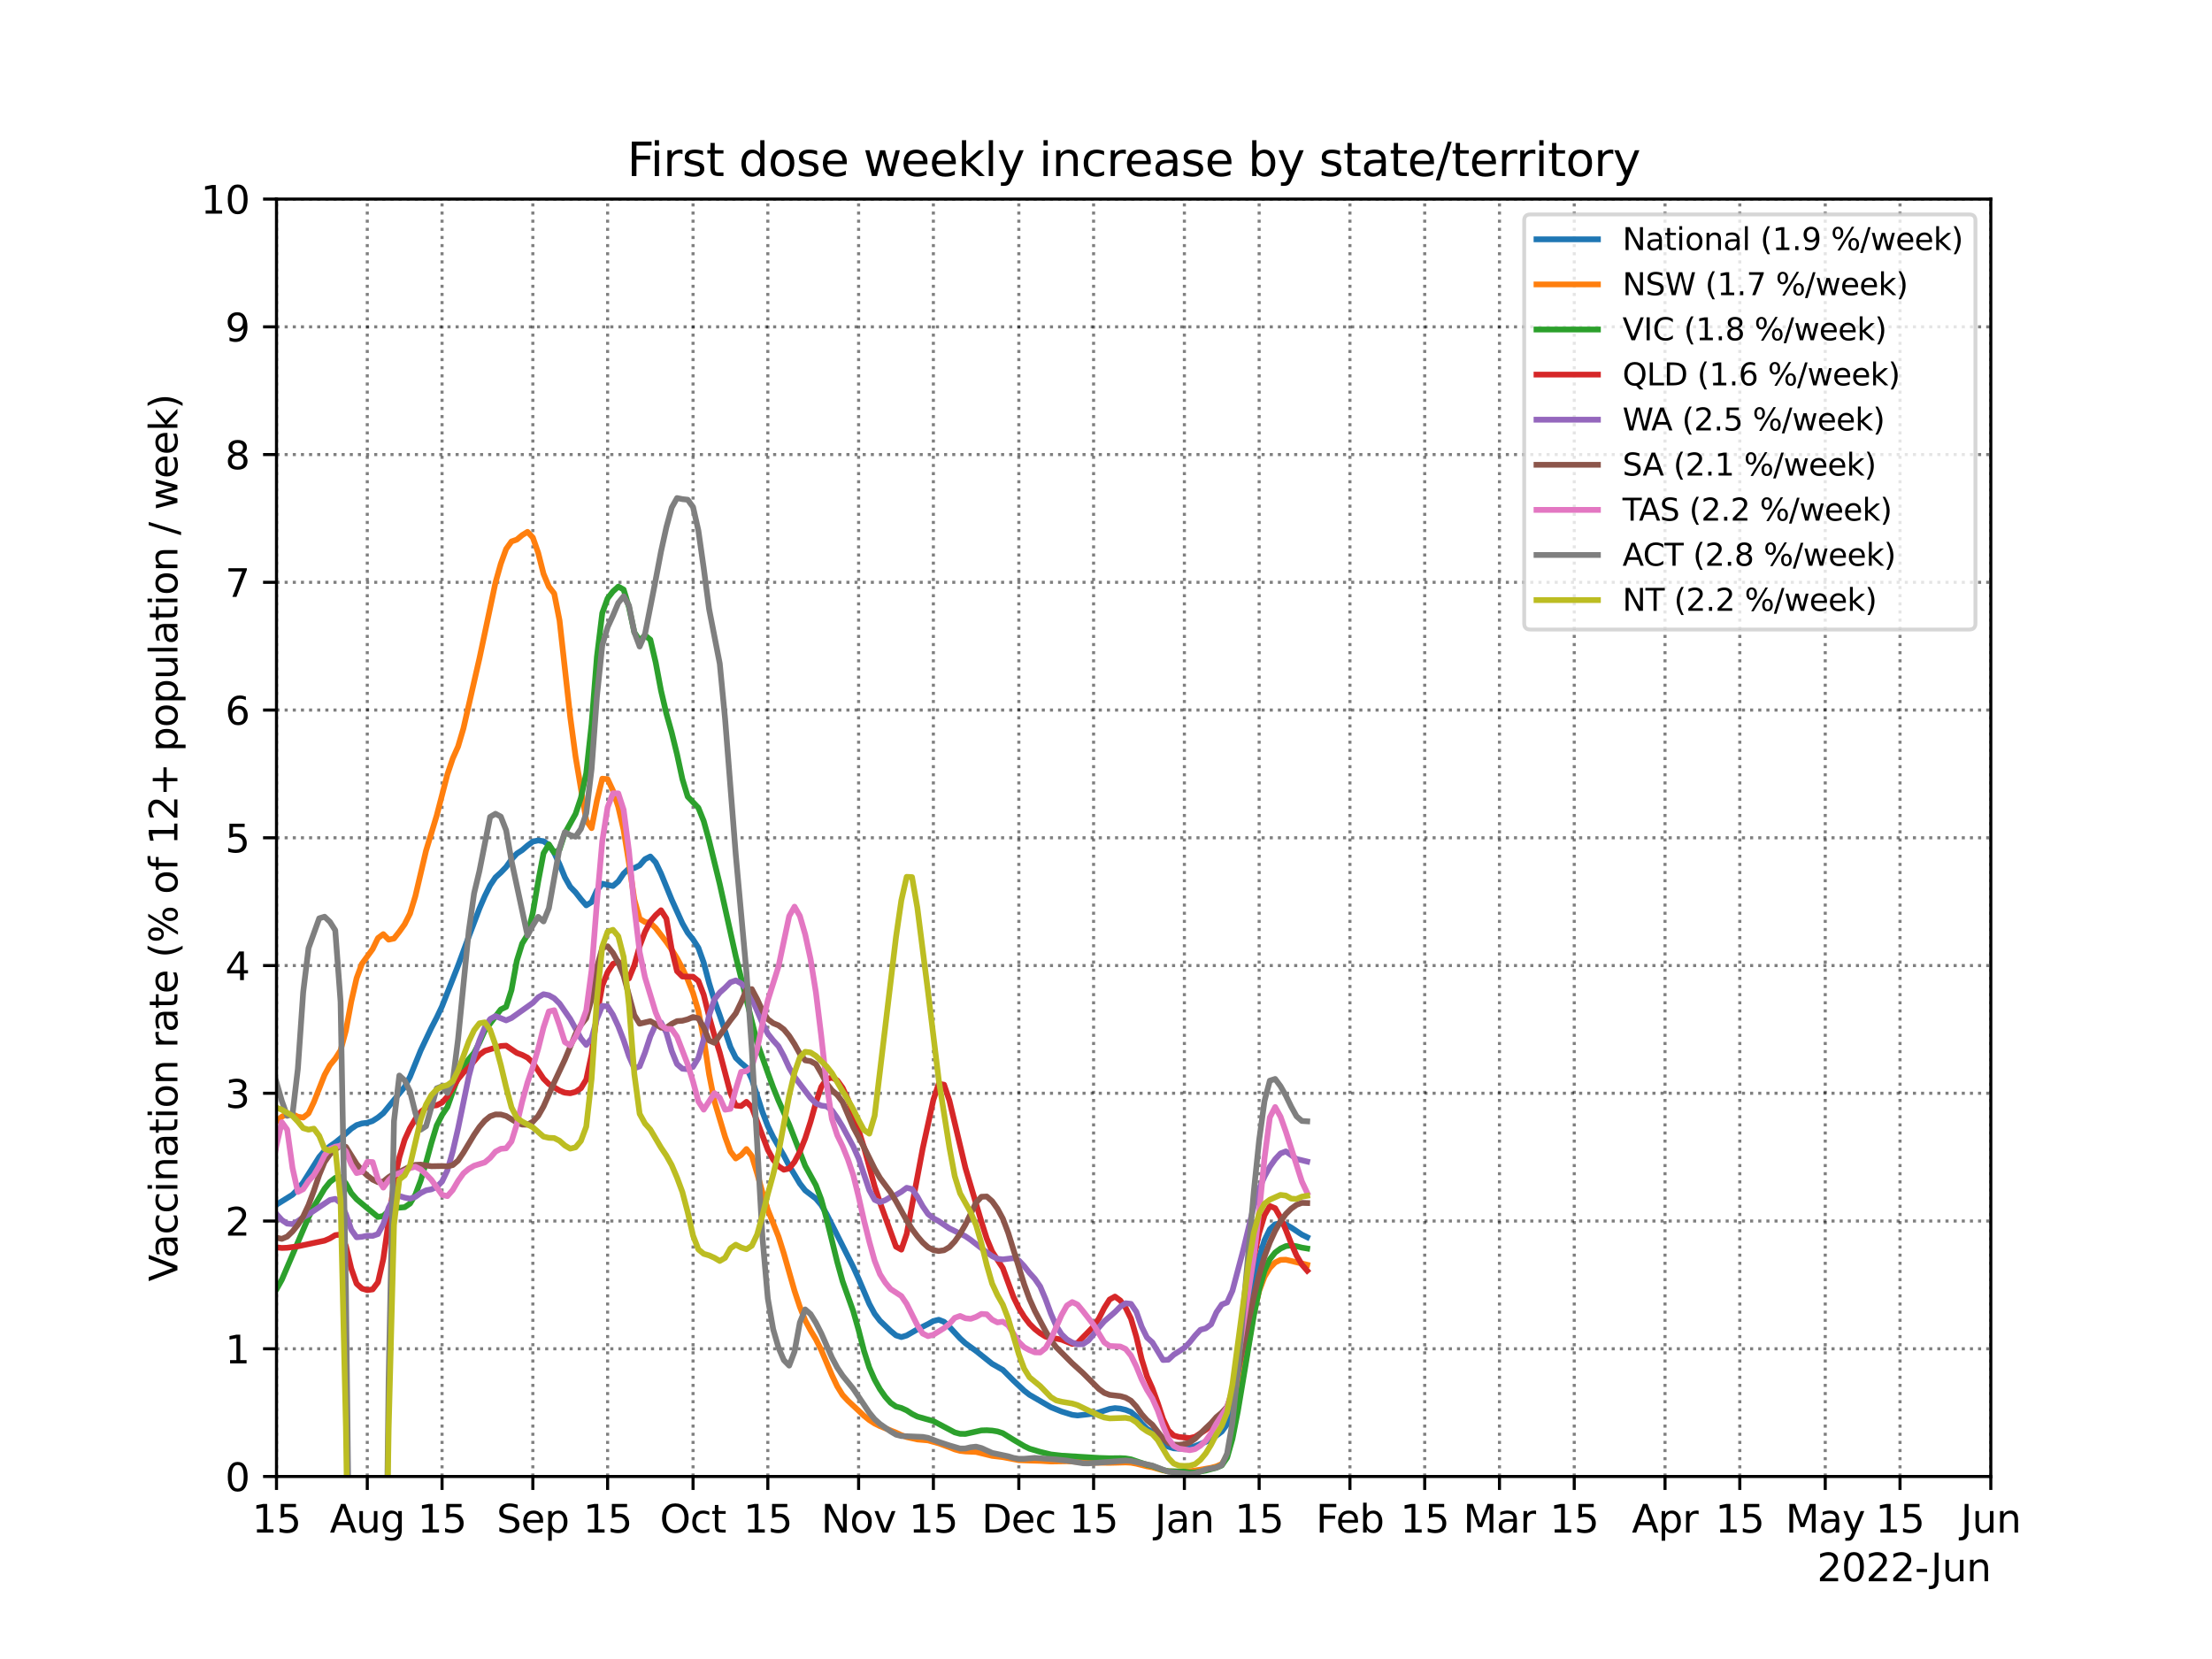 <?xml version="1.0" encoding="utf-8" standalone="no"?>
<!DOCTYPE svg PUBLIC "-//W3C//DTD SVG 1.1//EN"
  "http://www.w3.org/Graphics/SVG/1.1/DTD/svg11.dtd">
<svg xmlns:xlink="http://www.w3.org/1999/xlink" width="576pt" height="432pt" viewBox="0 0 576 432" xmlns="http://www.w3.org/2000/svg" version="1.1">
 <defs>
  <style type="text/css">*{stroke-linejoin: round; stroke-linecap: butt}</style>
 </defs>
 <g id="figure_1">
  <g id="patch_1">
   <path d="M 0 432 
L 576 432 
L 576 0 
L 0 0 
z
" style="fill: #ffffff"/>
  </g>
  <g id="axes_1">
   <g id="patch_2">
    <path d="M 72 384.48 
L 518.4 384.48 
L 518.4 51.84 
L 72 51.84 
z
" style="fill: #ffffff"/>
   </g>
   <g id="matplotlib.axis_1">
    <g id="xtick_1">
     <g id="line2d_1">
      <path d="M 72 384.48 
L 72 51.84 
" clip-path="url(#p165bff83dc)" style="fill: none; stroke-dasharray: 0.8,1.32; stroke-dashoffset: 0; stroke: #000000; stroke-opacity: 0.5; stroke-width: 0.8"/>
     </g>
     <g id="line2d_2">
      <defs>
       <path id="m2edf1ad254" d="M 0 0 
L 0 3.5 
" style="stroke: #000000; stroke-width: 0.8"/>
      </defs>
      <g>
       <use xlink:href="#m2edf1ad254" x="72" y="384.48" style="stroke: #000000; stroke-width: 0.8"/>
      </g>
     </g>
     <g id="text_1">
      <!-- 15 -->
      <g transform="translate(65.638 399.078)scale(0.1 -0.1)">
       <defs>
        <path id="DejaVuSans-31" d="M 794 531 
L 1825 531 
L 1825 4091 
L 703 3866 
L 703 4441 
L 1819 4666 
L 2450 4666 
L 2450 531 
L 3481 531 
L 3481 0 
L 794 0 
L 794 531 
z
" transform="scale(0.016)"/>
        <path id="DejaVuSans-35" d="M 691 4666 
L 3169 4666 
L 3169 4134 
L 1269 4134 
L 1269 2991 
Q 1406 3038 1543 3061 
Q 1681 3084 1819 3084 
Q 2600 3084 3056 2656 
Q 3513 2228 3513 1497 
Q 3513 744 3044 326 
Q 2575 -91 1722 -91 
Q 1428 -91 1123 -41 
Q 819 9 494 109 
L 494 744 
Q 775 591 1075 516 
Q 1375 441 1709 441 
Q 2250 441 2565 725 
Q 2881 1009 2881 1497 
Q 2881 1984 2565 2268 
Q 2250 2553 1709 2553 
Q 1456 2553 1204 2497 
Q 953 2441 691 2322 
L 691 4666 
z
" transform="scale(0.016)"/>
       </defs>
       <use xlink:href="#DejaVuSans-31"/>
       <use xlink:href="#DejaVuSans-35" x="63.623"/>
      </g>
     </g>
    </g>
    <g id="xtick_2">
     <g id="line2d_3">
      <path d="M 95.641 384.48 
L 95.641 51.84 
" clip-path="url(#p165bff83dc)" style="fill: none; stroke-dasharray: 0.8,1.32; stroke-dashoffset: 0; stroke: #000000; stroke-opacity: 0.5; stroke-width: 0.8"/>
     </g>
     <g id="line2d_4">
      <g>
       <use xlink:href="#m2edf1ad254" x="95.641" y="384.48" style="stroke: #000000; stroke-width: 0.8"/>
      </g>
     </g>
     <g id="text_2">
      <!-- Aug -->
      <g transform="translate(85.878 399.078)scale(0.1 -0.1)">
       <defs>
        <path id="DejaVuSans-41" d="M 2188 4044 
L 1331 1722 
L 3047 1722 
L 2188 4044 
z
M 1831 4666 
L 2547 4666 
L 4325 0 
L 3669 0 
L 3244 1197 
L 1141 1197 
L 716 0 
L 50 0 
L 1831 4666 
z
" transform="scale(0.016)"/>
        <path id="DejaVuSans-75" d="M 544 1381 
L 544 3500 
L 1119 3500 
L 1119 1403 
Q 1119 906 1312 657 
Q 1506 409 1894 409 
Q 2359 409 2629 706 
Q 2900 1003 2900 1516 
L 2900 3500 
L 3475 3500 
L 3475 0 
L 2900 0 
L 2900 538 
Q 2691 219 2414 64 
Q 2138 -91 1772 -91 
Q 1169 -91 856 284 
Q 544 659 544 1381 
z
M 1991 3584 
L 1991 3584 
z
" transform="scale(0.016)"/>
        <path id="DejaVuSans-67" d="M 2906 1791 
Q 2906 2416 2648 2759 
Q 2391 3103 1925 3103 
Q 1463 3103 1205 2759 
Q 947 2416 947 1791 
Q 947 1169 1205 825 
Q 1463 481 1925 481 
Q 2391 481 2648 825 
Q 2906 1169 2906 1791 
z
M 3481 434 
Q 3481 -459 3084 -895 
Q 2688 -1331 1869 -1331 
Q 1566 -1331 1297 -1286 
Q 1028 -1241 775 -1147 
L 775 -588 
Q 1028 -725 1275 -790 
Q 1522 -856 1778 -856 
Q 2344 -856 2625 -561 
Q 2906 -266 2906 331 
L 2906 616 
Q 2728 306 2450 153 
Q 2172 0 1784 0 
Q 1141 0 747 490 
Q 353 981 353 1791 
Q 353 2603 747 3093 
Q 1141 3584 1784 3584 
Q 2172 3584 2450 3431 
Q 2728 3278 2906 2969 
L 2906 3500 
L 3481 3500 
L 3481 434 
z
" transform="scale(0.016)"/>
       </defs>
       <use xlink:href="#DejaVuSans-41"/>
       <use xlink:href="#DejaVuSans-75" x="68.408"/>
       <use xlink:href="#DejaVuSans-67" x="131.787"/>
      </g>
     </g>
    </g>
    <g id="xtick_3">
     <g id="line2d_5">
      <path d="M 115.11 384.48 
L 115.11 51.84 
" clip-path="url(#p165bff83dc)" style="fill: none; stroke-dasharray: 0.8,1.32; stroke-dashoffset: 0; stroke: #000000; stroke-opacity: 0.5; stroke-width: 0.8"/>
     </g>
     <g id="line2d_6">
      <g>
       <use xlink:href="#m2edf1ad254" x="115.11" y="384.48" style="stroke: #000000; stroke-width: 0.8"/>
      </g>
     </g>
     <g id="text_3">
      <!-- 15 -->
      <g transform="translate(108.748 399.078)scale(0.1 -0.1)">
       <use xlink:href="#DejaVuSans-31"/>
       <use xlink:href="#DejaVuSans-35" x="63.623"/>
      </g>
     </g>
    </g>
    <g id="xtick_4">
     <g id="line2d_7">
      <path d="M 138.751 384.48 
L 138.751 51.84 
" clip-path="url(#p165bff83dc)" style="fill: none; stroke-dasharray: 0.8,1.32; stroke-dashoffset: 0; stroke: #000000; stroke-opacity: 0.5; stroke-width: 0.8"/>
     </g>
     <g id="line2d_8">
      <g>
       <use xlink:href="#m2edf1ad254" x="138.751" y="384.48" style="stroke: #000000; stroke-width: 0.8"/>
      </g>
     </g>
     <g id="text_4">
      <!-- Sep -->
      <g transform="translate(129.326 399.078)scale(0.1 -0.1)">
       <defs>
        <path id="DejaVuSans-53" d="M 3425 4513 
L 3425 3897 
Q 3066 4069 2747 4153 
Q 2428 4238 2131 4238 
Q 1616 4238 1336 4038 
Q 1056 3838 1056 3469 
Q 1056 3159 1242 3001 
Q 1428 2844 1947 2747 
L 2328 2669 
Q 3034 2534 3370 2195 
Q 3706 1856 3706 1288 
Q 3706 609 3251 259 
Q 2797 -91 1919 -91 
Q 1588 -91 1214 -16 
Q 841 59 441 206 
L 441 856 
Q 825 641 1194 531 
Q 1563 422 1919 422 
Q 2459 422 2753 634 
Q 3047 847 3047 1241 
Q 3047 1584 2836 1778 
Q 2625 1972 2144 2069 
L 1759 2144 
Q 1053 2284 737 2584 
Q 422 2884 422 3419 
Q 422 4038 858 4394 
Q 1294 4750 2059 4750 
Q 2388 4750 2728 4690 
Q 3069 4631 3425 4513 
z
" transform="scale(0.016)"/>
        <path id="DejaVuSans-65" d="M 3597 1894 
L 3597 1613 
L 953 1613 
Q 991 1019 1311 708 
Q 1631 397 2203 397 
Q 2534 397 2845 478 
Q 3156 559 3463 722 
L 3463 178 
Q 3153 47 2828 -22 
Q 2503 -91 2169 -91 
Q 1331 -91 842 396 
Q 353 884 353 1716 
Q 353 2575 817 3079 
Q 1281 3584 2069 3584 
Q 2775 3584 3186 3129 
Q 3597 2675 3597 1894 
z
M 3022 2063 
Q 3016 2534 2758 2815 
Q 2500 3097 2075 3097 
Q 1594 3097 1305 2825 
Q 1016 2553 972 2059 
L 3022 2063 
z
" transform="scale(0.016)"/>
        <path id="DejaVuSans-70" d="M 1159 525 
L 1159 -1331 
L 581 -1331 
L 581 3500 
L 1159 3500 
L 1159 2969 
Q 1341 3281 1617 3432 
Q 1894 3584 2278 3584 
Q 2916 3584 3314 3078 
Q 3713 2572 3713 1747 
Q 3713 922 3314 415 
Q 2916 -91 2278 -91 
Q 1894 -91 1617 61 
Q 1341 213 1159 525 
z
M 3116 1747 
Q 3116 2381 2855 2742 
Q 2594 3103 2138 3103 
Q 1681 3103 1420 2742 
Q 1159 2381 1159 1747 
Q 1159 1113 1420 752 
Q 1681 391 2138 391 
Q 2594 391 2855 752 
Q 3116 1113 3116 1747 
z
" transform="scale(0.016)"/>
       </defs>
       <use xlink:href="#DejaVuSans-53"/>
       <use xlink:href="#DejaVuSans-65" x="63.477"/>
       <use xlink:href="#DejaVuSans-70" x="125"/>
      </g>
     </g>
    </g>
    <g id="xtick_5">
     <g id="line2d_9">
      <path d="M 158.221 384.48 
L 158.221 51.84 
" clip-path="url(#p165bff83dc)" style="fill: none; stroke-dasharray: 0.8,1.32; stroke-dashoffset: 0; stroke: #000000; stroke-opacity: 0.5; stroke-width: 0.8"/>
     </g>
     <g id="line2d_10">
      <g>
       <use xlink:href="#m2edf1ad254" x="158.221" y="384.48" style="stroke: #000000; stroke-width: 0.8"/>
      </g>
     </g>
     <g id="text_5">
      <!-- 15 -->
      <g transform="translate(151.858 399.078)scale(0.1 -0.1)">
       <use xlink:href="#DejaVuSans-31"/>
       <use xlink:href="#DejaVuSans-35" x="63.623"/>
      </g>
     </g>
    </g>
    <g id="xtick_6">
     <g id="line2d_11">
      <path d="M 180.471 384.48 
L 180.471 51.84 
" clip-path="url(#p165bff83dc)" style="fill: none; stroke-dasharray: 0.8,1.32; stroke-dashoffset: 0; stroke: #000000; stroke-opacity: 0.5; stroke-width: 0.8"/>
     </g>
     <g id="line2d_12">
      <g>
       <use xlink:href="#m2edf1ad254" x="180.471" y="384.48" style="stroke: #000000; stroke-width: 0.8"/>
      </g>
     </g>
     <g id="text_6">
      <!-- Oct -->
      <g transform="translate(171.826 399.078)scale(0.1 -0.1)">
       <defs>
        <path id="DejaVuSans-4f" d="M 2522 4238 
Q 1834 4238 1429 3725 
Q 1025 3213 1025 2328 
Q 1025 1447 1429 934 
Q 1834 422 2522 422 
Q 3209 422 3611 934 
Q 4013 1447 4013 2328 
Q 4013 3213 3611 3725 
Q 3209 4238 2522 4238 
z
M 2522 4750 
Q 3503 4750 4090 4092 
Q 4678 3434 4678 2328 
Q 4678 1225 4090 567 
Q 3503 -91 2522 -91 
Q 1538 -91 948 565 
Q 359 1222 359 2328 
Q 359 3434 948 4092 
Q 1538 4750 2522 4750 
z
" transform="scale(0.016)"/>
        <path id="DejaVuSans-63" d="M 3122 3366 
L 3122 2828 
Q 2878 2963 2633 3030 
Q 2388 3097 2138 3097 
Q 1578 3097 1268 2742 
Q 959 2388 959 1747 
Q 959 1106 1268 751 
Q 1578 397 2138 397 
Q 2388 397 2633 464 
Q 2878 531 3122 666 
L 3122 134 
Q 2881 22 2623 -34 
Q 2366 -91 2075 -91 
Q 1284 -91 818 406 
Q 353 903 353 1747 
Q 353 2603 823 3093 
Q 1294 3584 2113 3584 
Q 2378 3584 2631 3529 
Q 2884 3475 3122 3366 
z
" transform="scale(0.016)"/>
        <path id="DejaVuSans-74" d="M 1172 4494 
L 1172 3500 
L 2356 3500 
L 2356 3053 
L 1172 3053 
L 1172 1153 
Q 1172 725 1289 603 
Q 1406 481 1766 481 
L 2356 481 
L 2356 0 
L 1766 0 
Q 1100 0 847 248 
Q 594 497 594 1153 
L 594 3053 
L 172 3053 
L 172 3500 
L 594 3500 
L 594 4494 
L 1172 4494 
z
" transform="scale(0.016)"/>
       </defs>
       <use xlink:href="#DejaVuSans-4f"/>
       <use xlink:href="#DejaVuSans-63" x="78.711"/>
       <use xlink:href="#DejaVuSans-74" x="133.691"/>
      </g>
     </g>
    </g>
    <g id="xtick_7">
     <g id="line2d_13">
      <path d="M 199.94 384.48 
L 199.94 51.84 
" clip-path="url(#p165bff83dc)" style="fill: none; stroke-dasharray: 0.8,1.32; stroke-dashoffset: 0; stroke: #000000; stroke-opacity: 0.5; stroke-width: 0.8"/>
     </g>
     <g id="line2d_14">
      <g>
       <use xlink:href="#m2edf1ad254" x="199.94" y="384.48" style="stroke: #000000; stroke-width: 0.8"/>
      </g>
     </g>
     <g id="text_7">
      <!-- 15 -->
      <g transform="translate(193.578 399.078)scale(0.1 -0.1)">
       <use xlink:href="#DejaVuSans-31"/>
       <use xlink:href="#DejaVuSans-35" x="63.623"/>
      </g>
     </g>
    </g>
    <g id="xtick_8">
     <g id="line2d_15">
      <path d="M 223.581 384.48 
L 223.581 51.84 
" clip-path="url(#p165bff83dc)" style="fill: none; stroke-dasharray: 0.8,1.32; stroke-dashoffset: 0; stroke: #000000; stroke-opacity: 0.5; stroke-width: 0.8"/>
     </g>
     <g id="line2d_16">
      <g>
       <use xlink:href="#m2edf1ad254" x="223.581" y="384.48" style="stroke: #000000; stroke-width: 0.8"/>
      </g>
     </g>
     <g id="text_8">
      <!-- Nov -->
      <g transform="translate(213.822 399.078)scale(0.1 -0.1)">
       <defs>
        <path id="DejaVuSans-4e" d="M 628 4666 
L 1478 4666 
L 3547 763 
L 3547 4666 
L 4159 4666 
L 4159 0 
L 3309 0 
L 1241 3903 
L 1241 0 
L 628 0 
L 628 4666 
z
" transform="scale(0.016)"/>
        <path id="DejaVuSans-6f" d="M 1959 3097 
Q 1497 3097 1228 2736 
Q 959 2375 959 1747 
Q 959 1119 1226 758 
Q 1494 397 1959 397 
Q 2419 397 2687 759 
Q 2956 1122 2956 1747 
Q 2956 2369 2687 2733 
Q 2419 3097 1959 3097 
z
M 1959 3584 
Q 2709 3584 3137 3096 
Q 3566 2609 3566 1747 
Q 3566 888 3137 398 
Q 2709 -91 1959 -91 
Q 1206 -91 779 398 
Q 353 888 353 1747 
Q 353 2609 779 3096 
Q 1206 3584 1959 3584 
z
" transform="scale(0.016)"/>
        <path id="DejaVuSans-76" d="M 191 3500 
L 800 3500 
L 1894 563 
L 2988 3500 
L 3597 3500 
L 2284 0 
L 1503 0 
L 191 3500 
z
" transform="scale(0.016)"/>
       </defs>
       <use xlink:href="#DejaVuSans-4e"/>
       <use xlink:href="#DejaVuSans-6f" x="74.805"/>
       <use xlink:href="#DejaVuSans-76" x="135.986"/>
      </g>
     </g>
    </g>
    <g id="xtick_9">
     <g id="line2d_17">
      <path d="M 243.05 384.48 
L 243.05 51.84 
" clip-path="url(#p165bff83dc)" style="fill: none; stroke-dasharray: 0.8,1.32; stroke-dashoffset: 0; stroke: #000000; stroke-opacity: 0.5; stroke-width: 0.8"/>
     </g>
     <g id="line2d_18">
      <g>
       <use xlink:href="#m2edf1ad254" x="243.05" y="384.48" style="stroke: #000000; stroke-width: 0.8"/>
      </g>
     </g>
     <g id="text_9">
      <!-- 15 -->
      <g transform="translate(236.688 399.078)scale(0.1 -0.1)">
       <use xlink:href="#DejaVuSans-31"/>
       <use xlink:href="#DejaVuSans-35" x="63.623"/>
      </g>
     </g>
    </g>
    <g id="xtick_10">
     <g id="line2d_19">
      <path d="M 265.301 384.48 
L 265.301 51.84 
" clip-path="url(#p165bff83dc)" style="fill: none; stroke-dasharray: 0.8,1.32; stroke-dashoffset: 0; stroke: #000000; stroke-opacity: 0.5; stroke-width: 0.8"/>
     </g>
     <g id="line2d_20">
      <g>
       <use xlink:href="#m2edf1ad254" x="265.301" y="384.48" style="stroke: #000000; stroke-width: 0.8"/>
      </g>
     </g>
     <g id="text_10">
      <!-- Dec -->
      <g transform="translate(255.625 399.078)scale(0.1 -0.1)">
       <defs>
        <path id="DejaVuSans-44" d="M 1259 4147 
L 1259 519 
L 2022 519 
Q 2988 519 3436 956 
Q 3884 1394 3884 2338 
Q 3884 3275 3436 3711 
Q 2988 4147 2022 4147 
L 1259 4147 
z
M 628 4666 
L 1925 4666 
Q 3281 4666 3915 4102 
Q 4550 3538 4550 2338 
Q 4550 1131 3912 565 
Q 3275 0 1925 0 
L 628 0 
L 628 4666 
z
" transform="scale(0.016)"/>
       </defs>
       <use xlink:href="#DejaVuSans-44"/>
       <use xlink:href="#DejaVuSans-65" x="77.002"/>
       <use xlink:href="#DejaVuSans-63" x="138.525"/>
      </g>
     </g>
    </g>
    <g id="xtick_11">
     <g id="line2d_21">
      <path d="M 284.77 384.48 
L 284.77 51.84 
" clip-path="url(#p165bff83dc)" style="fill: none; stroke-dasharray: 0.8,1.32; stroke-dashoffset: 0; stroke: #000000; stroke-opacity: 0.5; stroke-width: 0.8"/>
     </g>
     <g id="line2d_22">
      <g>
       <use xlink:href="#m2edf1ad254" x="284.77" y="384.48" style="stroke: #000000; stroke-width: 0.8"/>
      </g>
     </g>
     <g id="text_11">
      <!-- 15 -->
      <g transform="translate(278.408 399.078)scale(0.1 -0.1)">
       <use xlink:href="#DejaVuSans-31"/>
       <use xlink:href="#DejaVuSans-35" x="63.623"/>
      </g>
     </g>
    </g>
    <g id="xtick_12">
     <g id="line2d_23">
      <path d="M 308.411 384.48 
L 308.411 51.84 
" clip-path="url(#p165bff83dc)" style="fill: none; stroke-dasharray: 0.8,1.32; stroke-dashoffset: 0; stroke: #000000; stroke-opacity: 0.5; stroke-width: 0.8"/>
     </g>
     <g id="line2d_24">
      <g>
       <use xlink:href="#m2edf1ad254" x="308.411" y="384.48" style="stroke: #000000; stroke-width: 0.8"/>
      </g>
     </g>
     <g id="text_12">
      <!-- Jan -->
      <g transform="translate(300.703 399.078)scale(0.1 -0.1)">
       <defs>
        <path id="DejaVuSans-4a" d="M 628 4666 
L 1259 4666 
L 1259 325 
Q 1259 -519 939 -900 
Q 619 -1281 -91 -1281 
L -331 -1281 
L -331 -750 
L -134 -750 
Q 284 -750 456 -515 
Q 628 -281 628 325 
L 628 4666 
z
" transform="scale(0.016)"/>
        <path id="DejaVuSans-61" d="M 2194 1759 
Q 1497 1759 1228 1600 
Q 959 1441 959 1056 
Q 959 750 1161 570 
Q 1363 391 1709 391 
Q 2188 391 2477 730 
Q 2766 1069 2766 1631 
L 2766 1759 
L 2194 1759 
z
M 3341 1997 
L 3341 0 
L 2766 0 
L 2766 531 
Q 2569 213 2275 61 
Q 1981 -91 1556 -91 
Q 1019 -91 701 211 
Q 384 513 384 1019 
Q 384 1609 779 1909 
Q 1175 2209 1959 2209 
L 2766 2209 
L 2766 2266 
Q 2766 2663 2505 2880 
Q 2244 3097 1772 3097 
Q 1472 3097 1187 3025 
Q 903 2953 641 2809 
L 641 3341 
Q 956 3463 1253 3523 
Q 1550 3584 1831 3584 
Q 2591 3584 2966 3190 
Q 3341 2797 3341 1997 
z
" transform="scale(0.016)"/>
        <path id="DejaVuSans-6e" d="M 3513 2113 
L 3513 0 
L 2938 0 
L 2938 2094 
Q 2938 2591 2744 2837 
Q 2550 3084 2163 3084 
Q 1697 3084 1428 2787 
Q 1159 2491 1159 1978 
L 1159 0 
L 581 0 
L 581 3500 
L 1159 3500 
L 1159 2956 
Q 1366 3272 1645 3428 
Q 1925 3584 2291 3584 
Q 2894 3584 3203 3211 
Q 3513 2838 3513 2113 
z
" transform="scale(0.016)"/>
       </defs>
       <use xlink:href="#DejaVuSans-4a"/>
       <use xlink:href="#DejaVuSans-61" x="29.492"/>
       <use xlink:href="#DejaVuSans-6e" x="90.771"/>
      </g>
     </g>
    </g>
    <g id="xtick_13">
     <g id="line2d_25">
      <path d="M 327.88 384.48 
L 327.88 51.84 
" clip-path="url(#p165bff83dc)" style="fill: none; stroke-dasharray: 0.8,1.32; stroke-dashoffset: 0; stroke: #000000; stroke-opacity: 0.5; stroke-width: 0.8"/>
     </g>
     <g id="line2d_26">
      <g>
       <use xlink:href="#m2edf1ad254" x="327.88" y="384.48" style="stroke: #000000; stroke-width: 0.8"/>
      </g>
     </g>
     <g id="text_13">
      <!-- 15 -->
      <g transform="translate(321.518 399.078)scale(0.1 -0.1)">
       <use xlink:href="#DejaVuSans-31"/>
       <use xlink:href="#DejaVuSans-35" x="63.623"/>
      </g>
     </g>
    </g>
    <g id="xtick_14">
     <g id="line2d_27">
      <path d="M 351.521 384.48 
L 351.521 51.84 
" clip-path="url(#p165bff83dc)" style="fill: none; stroke-dasharray: 0.8,1.32; stroke-dashoffset: 0; stroke: #000000; stroke-opacity: 0.5; stroke-width: 0.8"/>
     </g>
     <g id="line2d_28">
      <g>
       <use xlink:href="#m2edf1ad254" x="351.521" y="384.48" style="stroke: #000000; stroke-width: 0.8"/>
      </g>
     </g>
     <g id="text_14">
      <!-- Feb -->
      <g transform="translate(342.67 399.078)scale(0.1 -0.1)">
       <defs>
        <path id="DejaVuSans-46" d="M 628 4666 
L 3309 4666 
L 3309 4134 
L 1259 4134 
L 1259 2759 
L 3109 2759 
L 3109 2228 
L 1259 2228 
L 1259 0 
L 628 0 
L 628 4666 
z
" transform="scale(0.016)"/>
        <path id="DejaVuSans-62" d="M 3116 1747 
Q 3116 2381 2855 2742 
Q 2594 3103 2138 3103 
Q 1681 3103 1420 2742 
Q 1159 2381 1159 1747 
Q 1159 1113 1420 752 
Q 1681 391 2138 391 
Q 2594 391 2855 752 
Q 3116 1113 3116 1747 
z
M 1159 2969 
Q 1341 3281 1617 3432 
Q 1894 3584 2278 3584 
Q 2916 3584 3314 3078 
Q 3713 2572 3713 1747 
Q 3713 922 3314 415 
Q 2916 -91 2278 -91 
Q 1894 -91 1617 61 
Q 1341 213 1159 525 
L 1159 0 
L 581 0 
L 581 4863 
L 1159 4863 
L 1159 2969 
z
" transform="scale(0.016)"/>
       </defs>
       <use xlink:href="#DejaVuSans-46"/>
       <use xlink:href="#DejaVuSans-65" x="52.02"/>
       <use xlink:href="#DejaVuSans-62" x="113.543"/>
      </g>
     </g>
    </g>
    <g id="xtick_15">
     <g id="line2d_29">
      <path d="M 370.991 384.48 
L 370.991 51.84 
" clip-path="url(#p165bff83dc)" style="fill: none; stroke-dasharray: 0.8,1.32; stroke-dashoffset: 0; stroke: #000000; stroke-opacity: 0.5; stroke-width: 0.8"/>
     </g>
     <g id="line2d_30">
      <g>
       <use xlink:href="#m2edf1ad254" x="370.991" y="384.48" style="stroke: #000000; stroke-width: 0.8"/>
      </g>
     </g>
     <g id="text_15">
      <!-- 15 -->
      <g transform="translate(364.628 399.078)scale(0.1 -0.1)">
       <use xlink:href="#DejaVuSans-31"/>
       <use xlink:href="#DejaVuSans-35" x="63.623"/>
      </g>
     </g>
    </g>
    <g id="xtick_16">
     <g id="line2d_31">
      <path d="M 390.46 384.48 
L 390.46 51.84 
" clip-path="url(#p165bff83dc)" style="fill: none; stroke-dasharray: 0.8,1.32; stroke-dashoffset: 0; stroke: #000000; stroke-opacity: 0.5; stroke-width: 0.8"/>
     </g>
     <g id="line2d_32">
      <g>
       <use xlink:href="#m2edf1ad254" x="390.46" y="384.48" style="stroke: #000000; stroke-width: 0.8"/>
      </g>
     </g>
     <g id="text_16">
      <!-- Mar -->
      <g transform="translate(381.026 399.078)scale(0.1 -0.1)">
       <defs>
        <path id="DejaVuSans-4d" d="M 628 4666 
L 1569 4666 
L 2759 1491 
L 3956 4666 
L 4897 4666 
L 4897 0 
L 4281 0 
L 4281 4097 
L 3078 897 
L 2444 897 
L 1241 4097 
L 1241 0 
L 628 0 
L 628 4666 
z
" transform="scale(0.016)"/>
        <path id="DejaVuSans-72" d="M 2631 2963 
Q 2534 3019 2420 3045 
Q 2306 3072 2169 3072 
Q 1681 3072 1420 2755 
Q 1159 2438 1159 1844 
L 1159 0 
L 581 0 
L 581 3500 
L 1159 3500 
L 1159 2956 
Q 1341 3275 1631 3429 
Q 1922 3584 2338 3584 
Q 2397 3584 2469 3576 
Q 2541 3569 2628 3553 
L 2631 2963 
z
" transform="scale(0.016)"/>
       </defs>
       <use xlink:href="#DejaVuSans-4d"/>
       <use xlink:href="#DejaVuSans-61" x="86.279"/>
       <use xlink:href="#DejaVuSans-72" x="147.559"/>
      </g>
     </g>
    </g>
    <g id="xtick_17">
     <g id="line2d_33">
      <path d="M 409.929 384.48 
L 409.929 51.84 
" clip-path="url(#p165bff83dc)" style="fill: none; stroke-dasharray: 0.8,1.32; stroke-dashoffset: 0; stroke: #000000; stroke-opacity: 0.5; stroke-width: 0.8"/>
     </g>
     <g id="line2d_34">
      <g>
       <use xlink:href="#m2edf1ad254" x="409.929" y="384.48" style="stroke: #000000; stroke-width: 0.8"/>
      </g>
     </g>
     <g id="text_17">
      <!-- 15 -->
      <g transform="translate(403.566 399.078)scale(0.1 -0.1)">
       <use xlink:href="#DejaVuSans-31"/>
       <use xlink:href="#DejaVuSans-35" x="63.623"/>
      </g>
     </g>
    </g>
    <g id="xtick_18">
     <g id="line2d_35">
      <path d="M 433.57 384.48 
L 433.57 51.84 
" clip-path="url(#p165bff83dc)" style="fill: none; stroke-dasharray: 0.8,1.32; stroke-dashoffset: 0; stroke: #000000; stroke-opacity: 0.5; stroke-width: 0.8"/>
     </g>
     <g id="line2d_36">
      <g>
       <use xlink:href="#m2edf1ad254" x="433.57" y="384.48" style="stroke: #000000; stroke-width: 0.8"/>
      </g>
     </g>
     <g id="text_18">
      <!-- Apr -->
      <g transform="translate(424.92 399.078)scale(0.1 -0.1)">
       <use xlink:href="#DejaVuSans-41"/>
       <use xlink:href="#DejaVuSans-70" x="68.408"/>
       <use xlink:href="#DejaVuSans-72" x="131.885"/>
      </g>
     </g>
    </g>
    <g id="xtick_19">
     <g id="line2d_37">
      <path d="M 453.039 384.48 
L 453.039 51.84 
" clip-path="url(#p165bff83dc)" style="fill: none; stroke-dasharray: 0.8,1.32; stroke-dashoffset: 0; stroke: #000000; stroke-opacity: 0.5; stroke-width: 0.8"/>
     </g>
     <g id="line2d_38">
      <g>
       <use xlink:href="#m2edf1ad254" x="453.039" y="384.48" style="stroke: #000000; stroke-width: 0.8"/>
      </g>
     </g>
     <g id="text_19">
      <!-- 15 -->
      <g transform="translate(446.677 399.078)scale(0.1 -0.1)">
       <use xlink:href="#DejaVuSans-31"/>
       <use xlink:href="#DejaVuSans-35" x="63.623"/>
      </g>
     </g>
    </g>
    <g id="xtick_20">
     <g id="line2d_39">
      <path d="M 475.29 384.48 
L 475.29 51.84 
" clip-path="url(#p165bff83dc)" style="fill: none; stroke-dasharray: 0.8,1.32; stroke-dashoffset: 0; stroke: #000000; stroke-opacity: 0.5; stroke-width: 0.8"/>
     </g>
     <g id="line2d_40">
      <g>
       <use xlink:href="#m2edf1ad254" x="475.29" y="384.48" style="stroke: #000000; stroke-width: 0.8"/>
      </g>
     </g>
     <g id="text_20">
      <!-- May -->
      <g transform="translate(464.952 399.078)scale(0.1 -0.1)">
       <defs>
        <path id="DejaVuSans-79" d="M 2059 -325 
Q 1816 -950 1584 -1140 
Q 1353 -1331 966 -1331 
L 506 -1331 
L 506 -850 
L 844 -850 
Q 1081 -850 1212 -737 
Q 1344 -625 1503 -206 
L 1606 56 
L 191 3500 
L 800 3500 
L 1894 763 
L 2988 3500 
L 3597 3500 
L 2059 -325 
z
" transform="scale(0.016)"/>
       </defs>
       <use xlink:href="#DejaVuSans-4d"/>
       <use xlink:href="#DejaVuSans-61" x="86.279"/>
       <use xlink:href="#DejaVuSans-79" x="147.559"/>
      </g>
     </g>
    </g>
    <g id="xtick_21">
     <g id="line2d_41">
      <path d="M 494.759 384.48 
L 494.759 51.84 
" clip-path="url(#p165bff83dc)" style="fill: none; stroke-dasharray: 0.8,1.32; stroke-dashoffset: 0; stroke: #000000; stroke-opacity: 0.5; stroke-width: 0.8"/>
     </g>
     <g id="line2d_42">
      <g>
       <use xlink:href="#m2edf1ad254" x="494.759" y="384.48" style="stroke: #000000; stroke-width: 0.8"/>
      </g>
     </g>
     <g id="text_21">
      <!-- 15 -->
      <g transform="translate(488.396 399.078)scale(0.1 -0.1)">
       <use xlink:href="#DejaVuSans-31"/>
       <use xlink:href="#DejaVuSans-35" x="63.623"/>
      </g>
     </g>
    </g>
    <g id="xtick_22">
     <g id="line2d_43">
      <path d="M 518.4 384.48 
L 518.4 51.84 
" clip-path="url(#p165bff83dc)" style="fill: none; stroke-dasharray: 0.8,1.32; stroke-dashoffset: 0; stroke: #000000; stroke-opacity: 0.5; stroke-width: 0.8"/>
     </g>
     <g id="line2d_44">
      <g>
       <use xlink:href="#m2edf1ad254" x="518.4" y="384.48" style="stroke: #000000; stroke-width: 0.8"/>
      </g>
     </g>
     <g id="text_22">
      <!-- Jun -->
      <g transform="translate(510.587 399.078)scale(0.1 -0.1)">
       <use xlink:href="#DejaVuSans-4a"/>
       <use xlink:href="#DejaVuSans-75" x="29.492"/>
       <use xlink:href="#DejaVuSans-6e" x="92.871"/>
      </g>
     </g>
    </g>
    <g id="text_23">
     <!-- 2022-Jun -->
     <g transform="translate(473.155 411.757)scale(0.1 -0.1)">
      <defs>
       <path id="DejaVuSans-32" d="M 1228 531 
L 3431 531 
L 3431 0 
L 469 0 
L 469 531 
Q 828 903 1448 1529 
Q 2069 2156 2228 2338 
Q 2531 2678 2651 2914 
Q 2772 3150 2772 3378 
Q 2772 3750 2511 3984 
Q 2250 4219 1831 4219 
Q 1534 4219 1204 4116 
Q 875 4013 500 3803 
L 500 4441 
Q 881 4594 1212 4672 
Q 1544 4750 1819 4750 
Q 2544 4750 2975 4387 
Q 3406 4025 3406 3419 
Q 3406 3131 3298 2873 
Q 3191 2616 2906 2266 
Q 2828 2175 2409 1742 
Q 1991 1309 1228 531 
z
" transform="scale(0.016)"/>
       <path id="DejaVuSans-30" d="M 2034 4250 
Q 1547 4250 1301 3770 
Q 1056 3291 1056 2328 
Q 1056 1369 1301 889 
Q 1547 409 2034 409 
Q 2525 409 2770 889 
Q 3016 1369 3016 2328 
Q 3016 3291 2770 3770 
Q 2525 4250 2034 4250 
z
M 2034 4750 
Q 2819 4750 3233 4129 
Q 3647 3509 3647 2328 
Q 3647 1150 3233 529 
Q 2819 -91 2034 -91 
Q 1250 -91 836 529 
Q 422 1150 422 2328 
Q 422 3509 836 4129 
Q 1250 4750 2034 4750 
z
" transform="scale(0.016)"/>
       <path id="DejaVuSans-2d" d="M 313 2009 
L 1997 2009 
L 1997 1497 
L 313 1497 
L 313 2009 
z
" transform="scale(0.016)"/>
      </defs>
      <use xlink:href="#DejaVuSans-32"/>
      <use xlink:href="#DejaVuSans-30" x="63.623"/>
      <use xlink:href="#DejaVuSans-32" x="127.246"/>
      <use xlink:href="#DejaVuSans-32" x="190.869"/>
      <use xlink:href="#DejaVuSans-2d" x="254.492"/>
      <use xlink:href="#DejaVuSans-4a" x="296.201"/>
      <use xlink:href="#DejaVuSans-75" x="325.693"/>
      <use xlink:href="#DejaVuSans-6e" x="389.072"/>
     </g>
    </g>
   </g>
   <g id="matplotlib.axis_2">
    <g id="ytick_1">
     <g id="line2d_45">
      <path d="M 72 384.48 
L 518.4 384.48 
" clip-path="url(#p165bff83dc)" style="fill: none; stroke-dasharray: 0.8,1.32; stroke-dashoffset: 0; stroke: #000000; stroke-opacity: 0.5; stroke-width: 0.8"/>
     </g>
     <g id="line2d_46">
      <defs>
       <path id="m14c1a50ca9" d="M 0 0 
L -3.5 0 
" style="stroke: #000000; stroke-width: 0.8"/>
      </defs>
      <g>
       <use xlink:href="#m14c1a50ca9" x="72" y="384.48" style="stroke: #000000; stroke-width: 0.8"/>
      </g>
     </g>
     <g id="text_24">
      <!-- 0 -->
      <g transform="translate(58.638 388.279)scale(0.1 -0.1)">
       <use xlink:href="#DejaVuSans-30"/>
      </g>
     </g>
    </g>
    <g id="ytick_2">
     <g id="line2d_47">
      <path d="M 72 351.216 
L 518.4 351.216 
" clip-path="url(#p165bff83dc)" style="fill: none; stroke-dasharray: 0.8,1.32; stroke-dashoffset: 0; stroke: #000000; stroke-opacity: 0.5; stroke-width: 0.8"/>
     </g>
     <g id="line2d_48">
      <g>
       <use xlink:href="#m14c1a50ca9" x="72" y="351.216" style="stroke: #000000; stroke-width: 0.8"/>
      </g>
     </g>
     <g id="text_25">
      <!-- 1 -->
      <g transform="translate(58.638 355.015)scale(0.1 -0.1)">
       <use xlink:href="#DejaVuSans-31"/>
      </g>
     </g>
    </g>
    <g id="ytick_3">
     <g id="line2d_49">
      <path d="M 72 317.952 
L 518.4 317.952 
" clip-path="url(#p165bff83dc)" style="fill: none; stroke-dasharray: 0.8,1.32; stroke-dashoffset: 0; stroke: #000000; stroke-opacity: 0.5; stroke-width: 0.8"/>
     </g>
     <g id="line2d_50">
      <g>
       <use xlink:href="#m14c1a50ca9" x="72" y="317.952" style="stroke: #000000; stroke-width: 0.8"/>
      </g>
     </g>
     <g id="text_26">
      <!-- 2 -->
      <g transform="translate(58.638 321.751)scale(0.1 -0.1)">
       <use xlink:href="#DejaVuSans-32"/>
      </g>
     </g>
    </g>
    <g id="ytick_4">
     <g id="line2d_51">
      <path d="M 72 284.688 
L 518.4 284.688 
" clip-path="url(#p165bff83dc)" style="fill: none; stroke-dasharray: 0.8,1.32; stroke-dashoffset: 0; stroke: #000000; stroke-opacity: 0.5; stroke-width: 0.8"/>
     </g>
     <g id="line2d_52">
      <g>
       <use xlink:href="#m14c1a50ca9" x="72" y="284.688" style="stroke: #000000; stroke-width: 0.8"/>
      </g>
     </g>
     <g id="text_27">
      <!-- 3 -->
      <g transform="translate(58.638 288.487)scale(0.1 -0.1)">
       <defs>
        <path id="DejaVuSans-33" d="M 2597 2516 
Q 3050 2419 3304 2112 
Q 3559 1806 3559 1356 
Q 3559 666 3084 287 
Q 2609 -91 1734 -91 
Q 1441 -91 1130 -33 
Q 819 25 488 141 
L 488 750 
Q 750 597 1062 519 
Q 1375 441 1716 441 
Q 2309 441 2620 675 
Q 2931 909 2931 1356 
Q 2931 1769 2642 2001 
Q 2353 2234 1838 2234 
L 1294 2234 
L 1294 2753 
L 1863 2753 
Q 2328 2753 2575 2939 
Q 2822 3125 2822 3475 
Q 2822 3834 2567 4026 
Q 2313 4219 1838 4219 
Q 1578 4219 1281 4162 
Q 984 4106 628 3988 
L 628 4550 
Q 988 4650 1302 4700 
Q 1616 4750 1894 4750 
Q 2613 4750 3031 4423 
Q 3450 4097 3450 3541 
Q 3450 3153 3228 2886 
Q 3006 2619 2597 2516 
z
" transform="scale(0.016)"/>
       </defs>
       <use xlink:href="#DejaVuSans-33"/>
      </g>
     </g>
    </g>
    <g id="ytick_5">
     <g id="line2d_53">
      <path d="M 72 251.424 
L 518.4 251.424 
" clip-path="url(#p165bff83dc)" style="fill: none; stroke-dasharray: 0.8,1.32; stroke-dashoffset: 0; stroke: #000000; stroke-opacity: 0.5; stroke-width: 0.8"/>
     </g>
     <g id="line2d_54">
      <g>
       <use xlink:href="#m14c1a50ca9" x="72" y="251.424" style="stroke: #000000; stroke-width: 0.8"/>
      </g>
     </g>
     <g id="text_28">
      <!-- 4 -->
      <g transform="translate(58.638 255.223)scale(0.1 -0.1)">
       <defs>
        <path id="DejaVuSans-34" d="M 2419 4116 
L 825 1625 
L 2419 1625 
L 2419 4116 
z
M 2253 4666 
L 3047 4666 
L 3047 1625 
L 3713 1625 
L 3713 1100 
L 3047 1100 
L 3047 0 
L 2419 0 
L 2419 1100 
L 313 1100 
L 313 1709 
L 2253 4666 
z
" transform="scale(0.016)"/>
       </defs>
       <use xlink:href="#DejaVuSans-34"/>
      </g>
     </g>
    </g>
    <g id="ytick_6">
     <g id="line2d_55">
      <path d="M 72 218.16 
L 518.4 218.16 
" clip-path="url(#p165bff83dc)" style="fill: none; stroke-dasharray: 0.8,1.32; stroke-dashoffset: 0; stroke: #000000; stroke-opacity: 0.5; stroke-width: 0.8"/>
     </g>
     <g id="line2d_56">
      <g>
       <use xlink:href="#m14c1a50ca9" x="72" y="218.16" style="stroke: #000000; stroke-width: 0.8"/>
      </g>
     </g>
     <g id="text_29">
      <!-- 5 -->
      <g transform="translate(58.638 221.959)scale(0.1 -0.1)">
       <use xlink:href="#DejaVuSans-35"/>
      </g>
     </g>
    </g>
    <g id="ytick_7">
     <g id="line2d_57">
      <path d="M 72 184.896 
L 518.4 184.896 
" clip-path="url(#p165bff83dc)" style="fill: none; stroke-dasharray: 0.8,1.32; stroke-dashoffset: 0; stroke: #000000; stroke-opacity: 0.5; stroke-width: 0.8"/>
     </g>
     <g id="line2d_58">
      <g>
       <use xlink:href="#m14c1a50ca9" x="72" y="184.896" style="stroke: #000000; stroke-width: 0.8"/>
      </g>
     </g>
     <g id="text_30">
      <!-- 6 -->
      <g transform="translate(58.638 188.695)scale(0.1 -0.1)">
       <defs>
        <path id="DejaVuSans-36" d="M 2113 2584 
Q 1688 2584 1439 2293 
Q 1191 2003 1191 1497 
Q 1191 994 1439 701 
Q 1688 409 2113 409 
Q 2538 409 2786 701 
Q 3034 994 3034 1497 
Q 3034 2003 2786 2293 
Q 2538 2584 2113 2584 
z
M 3366 4563 
L 3366 3988 
Q 3128 4100 2886 4159 
Q 2644 4219 2406 4219 
Q 1781 4219 1451 3797 
Q 1122 3375 1075 2522 
Q 1259 2794 1537 2939 
Q 1816 3084 2150 3084 
Q 2853 3084 3261 2657 
Q 3669 2231 3669 1497 
Q 3669 778 3244 343 
Q 2819 -91 2113 -91 
Q 1303 -91 875 529 
Q 447 1150 447 2328 
Q 447 3434 972 4092 
Q 1497 4750 2381 4750 
Q 2619 4750 2861 4703 
Q 3103 4656 3366 4563 
z
" transform="scale(0.016)"/>
       </defs>
       <use xlink:href="#DejaVuSans-36"/>
      </g>
     </g>
    </g>
    <g id="ytick_8">
     <g id="line2d_59">
      <path d="M 72 151.632 
L 518.4 151.632 
" clip-path="url(#p165bff83dc)" style="fill: none; stroke-dasharray: 0.8,1.32; stroke-dashoffset: 0; stroke: #000000; stroke-opacity: 0.5; stroke-width: 0.8"/>
     </g>
     <g id="line2d_60">
      <g>
       <use xlink:href="#m14c1a50ca9" x="72" y="151.632" style="stroke: #000000; stroke-width: 0.8"/>
      </g>
     </g>
     <g id="text_31">
      <!-- 7 -->
      <g transform="translate(58.638 155.431)scale(0.1 -0.1)">
       <defs>
        <path id="DejaVuSans-37" d="M 525 4666 
L 3525 4666 
L 3525 4397 
L 1831 0 
L 1172 0 
L 2766 4134 
L 525 4134 
L 525 4666 
z
" transform="scale(0.016)"/>
       </defs>
       <use xlink:href="#DejaVuSans-37"/>
      </g>
     </g>
    </g>
    <g id="ytick_9">
     <g id="line2d_61">
      <path d="M 72 118.368 
L 518.4 118.368 
" clip-path="url(#p165bff83dc)" style="fill: none; stroke-dasharray: 0.8,1.32; stroke-dashoffset: 0; stroke: #000000; stroke-opacity: 0.5; stroke-width: 0.8"/>
     </g>
     <g id="line2d_62">
      <g>
       <use xlink:href="#m14c1a50ca9" x="72" y="118.368" style="stroke: #000000; stroke-width: 0.8"/>
      </g>
     </g>
     <g id="text_32">
      <!-- 8 -->
      <g transform="translate(58.638 122.167)scale(0.1 -0.1)">
       <defs>
        <path id="DejaVuSans-38" d="M 2034 2216 
Q 1584 2216 1326 1975 
Q 1069 1734 1069 1313 
Q 1069 891 1326 650 
Q 1584 409 2034 409 
Q 2484 409 2743 651 
Q 3003 894 3003 1313 
Q 3003 1734 2745 1975 
Q 2488 2216 2034 2216 
z
M 1403 2484 
Q 997 2584 770 2862 
Q 544 3141 544 3541 
Q 544 4100 942 4425 
Q 1341 4750 2034 4750 
Q 2731 4750 3128 4425 
Q 3525 4100 3525 3541 
Q 3525 3141 3298 2862 
Q 3072 2584 2669 2484 
Q 3125 2378 3379 2068 
Q 3634 1759 3634 1313 
Q 3634 634 3220 271 
Q 2806 -91 2034 -91 
Q 1263 -91 848 271 
Q 434 634 434 1313 
Q 434 1759 690 2068 
Q 947 2378 1403 2484 
z
M 1172 3481 
Q 1172 3119 1398 2916 
Q 1625 2713 2034 2713 
Q 2441 2713 2670 2916 
Q 2900 3119 2900 3481 
Q 2900 3844 2670 4047 
Q 2441 4250 2034 4250 
Q 1625 4250 1398 4047 
Q 1172 3844 1172 3481 
z
" transform="scale(0.016)"/>
       </defs>
       <use xlink:href="#DejaVuSans-38"/>
      </g>
     </g>
    </g>
    <g id="ytick_10">
     <g id="line2d_63">
      <path d="M 72 85.104 
L 518.4 85.104 
" clip-path="url(#p165bff83dc)" style="fill: none; stroke-dasharray: 0.8,1.32; stroke-dashoffset: 0; stroke: #000000; stroke-opacity: 0.5; stroke-width: 0.8"/>
     </g>
     <g id="line2d_64">
      <g>
       <use xlink:href="#m14c1a50ca9" x="72" y="85.104" style="stroke: #000000; stroke-width: 0.8"/>
      </g>
     </g>
     <g id="text_33">
      <!-- 9 -->
      <g transform="translate(58.638 88.903)scale(0.1 -0.1)">
       <defs>
        <path id="DejaVuSans-39" d="M 703 97 
L 703 672 
Q 941 559 1184 500 
Q 1428 441 1663 441 
Q 2288 441 2617 861 
Q 2947 1281 2994 2138 
Q 2813 1869 2534 1725 
Q 2256 1581 1919 1581 
Q 1219 1581 811 2004 
Q 403 2428 403 3163 
Q 403 3881 828 4315 
Q 1253 4750 1959 4750 
Q 2769 4750 3195 4129 
Q 3622 3509 3622 2328 
Q 3622 1225 3098 567 
Q 2575 -91 1691 -91 
Q 1453 -91 1209 -44 
Q 966 3 703 97 
z
M 1959 2075 
Q 2384 2075 2632 2365 
Q 2881 2656 2881 3163 
Q 2881 3666 2632 3958 
Q 2384 4250 1959 4250 
Q 1534 4250 1286 3958 
Q 1038 3666 1038 3163 
Q 1038 2656 1286 2365 
Q 1534 2075 1959 2075 
z
" transform="scale(0.016)"/>
       </defs>
       <use xlink:href="#DejaVuSans-39"/>
      </g>
     </g>
    </g>
    <g id="ytick_11">
     <g id="line2d_65">
      <path d="M 72 51.84 
L 518.4 51.84 
" clip-path="url(#p165bff83dc)" style="fill: none; stroke-dasharray: 0.8,1.32; stroke-dashoffset: 0; stroke: #000000; stroke-opacity: 0.5; stroke-width: 0.8"/>
     </g>
     <g id="line2d_66">
      <g>
       <use xlink:href="#m14c1a50ca9" x="72" y="51.84" style="stroke: #000000; stroke-width: 0.8"/>
      </g>
     </g>
     <g id="text_34">
      <!-- 10 -->
      <g transform="translate(52.275 55.639)scale(0.1 -0.1)">
       <use xlink:href="#DejaVuSans-31"/>
       <use xlink:href="#DejaVuSans-30" x="63.623"/>
      </g>
     </g>
    </g>
    <g id="text_35">
     <!-- Vaccination rate (% of 12+ population / week) -->
     <g transform="translate(46.195 333.687)rotate(-90)scale(0.1 -0.1)">
      <defs>
       <path id="DejaVuSans-56" d="M 1831 0 
L 50 4666 
L 709 4666 
L 2188 738 
L 3669 4666 
L 4325 4666 
L 2547 0 
L 1831 0 
z
" transform="scale(0.016)"/>
       <path id="DejaVuSans-69" d="M 603 3500 
L 1178 3500 
L 1178 0 
L 603 0 
L 603 3500 
z
M 603 4863 
L 1178 4863 
L 1178 4134 
L 603 4134 
L 603 4863 
z
" transform="scale(0.016)"/>
       <path id="DejaVuSans-20" transform="scale(0.016)"/>
       <path id="DejaVuSans-28" d="M 1984 4856 
Q 1566 4138 1362 3434 
Q 1159 2731 1159 2009 
Q 1159 1288 1364 580 
Q 1569 -128 1984 -844 
L 1484 -844 
Q 1016 -109 783 600 
Q 550 1309 550 2009 
Q 550 2706 781 3412 
Q 1013 4119 1484 4856 
L 1984 4856 
z
" transform="scale(0.016)"/>
       <path id="DejaVuSans-25" d="M 4653 2053 
Q 4381 2053 4226 1822 
Q 4072 1591 4072 1178 
Q 4072 772 4226 539 
Q 4381 306 4653 306 
Q 4919 306 5073 539 
Q 5228 772 5228 1178 
Q 5228 1588 5073 1820 
Q 4919 2053 4653 2053 
z
M 4653 2450 
Q 5147 2450 5437 2106 
Q 5728 1763 5728 1178 
Q 5728 594 5436 251 
Q 5144 -91 4653 -91 
Q 4153 -91 3862 251 
Q 3572 594 3572 1178 
Q 3572 1766 3864 2108 
Q 4156 2450 4653 2450 
z
M 1428 4353 
Q 1159 4353 1004 4120 
Q 850 3888 850 3481 
Q 850 3069 1003 2837 
Q 1156 2606 1428 2606 
Q 1700 2606 1854 2837 
Q 2009 3069 2009 3481 
Q 2009 3884 1853 4118 
Q 1697 4353 1428 4353 
z
M 4250 4750 
L 4750 4750 
L 1831 -91 
L 1331 -91 
L 4250 4750 
z
M 1428 4750 
Q 1922 4750 2215 4408 
Q 2509 4066 2509 3481 
Q 2509 2891 2217 2550 
Q 1925 2209 1428 2209 
Q 931 2209 642 2551 
Q 353 2894 353 3481 
Q 353 4063 643 4406 
Q 934 4750 1428 4750 
z
" transform="scale(0.016)"/>
       <path id="DejaVuSans-66" d="M 2375 4863 
L 2375 4384 
L 1825 4384 
Q 1516 4384 1395 4259 
Q 1275 4134 1275 3809 
L 1275 3500 
L 2222 3500 
L 2222 3053 
L 1275 3053 
L 1275 0 
L 697 0 
L 697 3053 
L 147 3053 
L 147 3500 
L 697 3500 
L 697 3744 
Q 697 4328 969 4595 
Q 1241 4863 1831 4863 
L 2375 4863 
z
" transform="scale(0.016)"/>
       <path id="DejaVuSans-2b" d="M 2944 4013 
L 2944 2272 
L 4684 2272 
L 4684 1741 
L 2944 1741 
L 2944 0 
L 2419 0 
L 2419 1741 
L 678 1741 
L 678 2272 
L 2419 2272 
L 2419 4013 
L 2944 4013 
z
" transform="scale(0.016)"/>
       <path id="DejaVuSans-6c" d="M 603 4863 
L 1178 4863 
L 1178 0 
L 603 0 
L 603 4863 
z
" transform="scale(0.016)"/>
       <path id="DejaVuSans-2f" d="M 1625 4666 
L 2156 4666 
L 531 -594 
L 0 -594 
L 1625 4666 
z
" transform="scale(0.016)"/>
       <path id="DejaVuSans-77" d="M 269 3500 
L 844 3500 
L 1563 769 
L 2278 3500 
L 2956 3500 
L 3675 769 
L 4391 3500 
L 4966 3500 
L 4050 0 
L 3372 0 
L 2619 2869 
L 1863 0 
L 1184 0 
L 269 3500 
z
" transform="scale(0.016)"/>
       <path id="DejaVuSans-6b" d="M 581 4863 
L 1159 4863 
L 1159 1991 
L 2875 3500 
L 3609 3500 
L 1753 1863 
L 3688 0 
L 2938 0 
L 1159 1709 
L 1159 0 
L 581 0 
L 581 4863 
z
" transform="scale(0.016)"/>
       <path id="DejaVuSans-29" d="M 513 4856 
L 1013 4856 
Q 1481 4119 1714 3412 
Q 1947 2706 1947 2009 
Q 1947 1309 1714 600 
Q 1481 -109 1013 -844 
L 513 -844 
Q 928 -128 1133 580 
Q 1338 1288 1338 2009 
Q 1338 2731 1133 3434 
Q 928 4138 513 4856 
z
" transform="scale(0.016)"/>
      </defs>
      <use xlink:href="#DejaVuSans-56"/>
      <use xlink:href="#DejaVuSans-61" x="60.658"/>
      <use xlink:href="#DejaVuSans-63" x="121.938"/>
      <use xlink:href="#DejaVuSans-63" x="176.918"/>
      <use xlink:href="#DejaVuSans-69" x="231.898"/>
      <use xlink:href="#DejaVuSans-6e" x="259.682"/>
      <use xlink:href="#DejaVuSans-61" x="323.061"/>
      <use xlink:href="#DejaVuSans-74" x="384.34"/>
      <use xlink:href="#DejaVuSans-69" x="423.549"/>
      <use xlink:href="#DejaVuSans-6f" x="451.332"/>
      <use xlink:href="#DejaVuSans-6e" x="512.514"/>
      <use xlink:href="#DejaVuSans-20" x="575.893"/>
      <use xlink:href="#DejaVuSans-72" x="607.68"/>
      <use xlink:href="#DejaVuSans-61" x="648.793"/>
      <use xlink:href="#DejaVuSans-74" x="710.072"/>
      <use xlink:href="#DejaVuSans-65" x="749.281"/>
      <use xlink:href="#DejaVuSans-20" x="810.805"/>
      <use xlink:href="#DejaVuSans-28" x="842.592"/>
      <use xlink:href="#DejaVuSans-25" x="881.605"/>
      <use xlink:href="#DejaVuSans-20" x="976.625"/>
      <use xlink:href="#DejaVuSans-6f" x="1008.412"/>
      <use xlink:href="#DejaVuSans-66" x="1069.594"/>
      <use xlink:href="#DejaVuSans-20" x="1104.799"/>
      <use xlink:href="#DejaVuSans-31" x="1136.586"/>
      <use xlink:href="#DejaVuSans-32" x="1200.209"/>
      <use xlink:href="#DejaVuSans-2b" x="1263.832"/>
      <use xlink:href="#DejaVuSans-20" x="1347.621"/>
      <use xlink:href="#DejaVuSans-70" x="1379.408"/>
      <use xlink:href="#DejaVuSans-6f" x="1442.885"/>
      <use xlink:href="#DejaVuSans-70" x="1504.066"/>
      <use xlink:href="#DejaVuSans-75" x="1567.543"/>
      <use xlink:href="#DejaVuSans-6c" x="1630.922"/>
      <use xlink:href="#DejaVuSans-61" x="1658.705"/>
      <use xlink:href="#DejaVuSans-74" x="1719.984"/>
      <use xlink:href="#DejaVuSans-69" x="1759.193"/>
      <use xlink:href="#DejaVuSans-6f" x="1786.977"/>
      <use xlink:href="#DejaVuSans-6e" x="1848.158"/>
      <use xlink:href="#DejaVuSans-20" x="1911.537"/>
      <use xlink:href="#DejaVuSans-2f" x="1943.324"/>
      <use xlink:href="#DejaVuSans-20" x="1977.016"/>
      <use xlink:href="#DejaVuSans-77" x="2008.803"/>
      <use xlink:href="#DejaVuSans-65" x="2090.59"/>
      <use xlink:href="#DejaVuSans-65" x="2152.113"/>
      <use xlink:href="#DejaVuSans-6b" x="2213.637"/>
      <use xlink:href="#DejaVuSans-29" x="2271.547"/>
     </g>
    </g>
   </g>
   <g id="line2d_67">
    <path d="M -1 213.069 
L -0.314 196.135 
L 1.077 189.569 
L 2.467 184.381 
L 3.858 174.805 
L 5.249 173.317 
L 6.639 202.554 
L 8.03 256.062 
L 9.421 285.866 
L 10.811 287.75 
L 12.202 283.473 
L 13.593 279.866 
L 16.374 273.715 
L 17.764 272.668 
L 19.155 273.466 
L 20.546 273.302 
L 21.936 272.499 
L 23.327 272.727 
L 24.718 274.85 
L 28.89 285.582 
L 30.28 290.346 
L 31.671 294.555 
L 33.062 297.348 
L 34.452 299.015 
L 35.843 301.008 
L 37.234 306.705 
L 38.624 314.63 
L 40.015 317.697 
L 41.406 317.812 
L 42.796 319.021 
L 44.187 320.408 
L 45.578 320.908 
L 46.968 321.603 
L 49.75 324.665 
L 51.14 330.503 
L 52.531 341.883 
L 53.921 350.083 
L 55.312 351.471 
L 56.703 345.616 
L 58.093 335.977 
L 59.484 332.451 
L 60.875 330.57 
L 62.265 323.574 
L 63.656 318.202 
L 65.047 316.633 
L 66.437 316.101 
L 69.219 315.224 
L 70.609 314.544 
L 76.172 311.094 
L 77.563 309.67 
L 78.953 307.908 
L 83.125 301.277 
L 84.516 299.654 
L 85.907 298.499 
L 87.297 297.53 
L 88.688 296.413 
L 91.469 293.909 
L 92.86 292.974 
L 94.25 292.539 
L 95.641 292.363 
L 97.032 291.885 
L 98.422 291 
L 99.813 289.875 
L 105.376 283.017 
L 106.766 280.38 
L 109.548 273.53 
L 112.329 267.661 
L 113.72 264.969 
L 115.11 262.034 
L 119.282 251.438 
L 122.064 243.909 
L 124.845 236.576 
L 126.236 233.344 
L 127.626 230.535 
L 129.017 228.475 
L 130.407 227.212 
L 131.798 225.764 
L 133.189 223.802 
L 134.579 222.274 
L 135.97 221.376 
L 137.361 220.176 
L 138.751 219.153 
L 140.142 218.843 
L 141.533 219.05 
L 142.923 219.996 
L 144.314 222.075 
L 145.705 225.068 
L 147.095 228.455 
L 148.486 230.924 
L 149.877 232.36 
L 151.267 234.149 
L 152.658 235.752 
L 154.049 234.894 
L 155.439 231.839 
L 156.83 230.124 
L 159.611 230.713 
L 161.002 229.514 
L 162.393 227.462 
L 163.783 226.159 
L 165.174 226.039 
L 166.564 225.345 
L 167.955 223.728 
L 169.346 223.03 
L 170.736 224.562 
L 172.127 227.466 
L 174.908 234.273 
L 177.69 240.43 
L 179.08 242.891 
L 180.471 244.636 
L 181.862 246.814 
L 183.252 250.695 
L 184.643 255.973 
L 186.034 260.518 
L 187.424 264.4 
L 190.206 272.641 
L 191.596 275.454 
L 192.987 276.802 
L 194.378 277.966 
L 195.768 280.995 
L 198.55 289.601 
L 199.94 293.227 
L 201.331 296.081 
L 204.112 300.894 
L 205.503 303.566 
L 208.284 308.202 
L 209.675 309.985 
L 212.456 312.116 
L 213.847 313.766 
L 215.237 316.121 
L 222.191 329.921 
L 223.581 332.981 
L 226.363 339.527 
L 227.753 342.098 
L 229.144 343.922 
L 231.925 346.582 
L 233.316 347.728 
L 234.707 348.174 
L 236.097 347.758 
L 238.879 346.162 
L 241.66 344.775 
L 243.05 343.999 
L 244.441 343.655 
L 245.832 344.195 
L 247.222 345.499 
L 250.004 348.517 
L 251.394 349.783 
L 254.176 351.802 
L 258.348 355.133 
L 261.129 356.707 
L 263.91 359.502 
L 266.692 362.127 
L 268.082 363.202 
L 273.645 366.431 
L 276.426 367.556 
L 279.207 368.415 
L 280.598 368.59 
L 283.379 368.283 
L 284.77 368.088 
L 286.161 367.774 
L 288.942 366.888 
L 290.333 366.671 
L 291.723 366.801 
L 293.114 367.125 
L 294.505 367.675 
L 295.895 368.871 
L 297.286 370.66 
L 298.677 372.038 
L 300.067 372.915 
L 301.458 374.23 
L 302.849 375.741 
L 304.239 376.719 
L 305.63 377.138 
L 307.021 377.245 
L 308.411 377.174 
L 309.802 376.959 
L 311.193 376.56 
L 315.364 374.886 
L 318.146 372.777 
L 319.536 370.866 
L 320.927 365.943 
L 322.318 358.491 
L 326.49 333.733 
L 327.88 327.445 
L 329.271 322.951 
L 330.662 320.102 
L 332.052 318.804 
L 333.443 318.534 
L 334.834 318.854 
L 336.224 319.641 
L 339.006 321.498 
L 340.396 322.17 
L 340.396 322.17 
" clip-path="url(#p165bff83dc)" style="fill: none; stroke: #1f77b4; stroke-width: 1.5; stroke-linecap: square"/>
   </g>
   <g id="line2d_68">
    <path d="M -1 315.119 
L -0.314 317.707 
L 1.077 321.999 
L 2.467 324.895 
L 3.858 325.831 
L 5.249 324.665 
L 6.639 322 
L 8.03 317.056 
L 9.421 310.169 
L 10.811 304.388 
L 12.202 300.039 
L 13.593 297.016 
L 14.983 295.873 
L 16.374 296.172 
L 17.764 297.036 
L 19.155 299.345 
L 20.546 302.861 
L 21.936 304.639 
L 23.327 305.311 
L 24.718 306.876 
L 27.499 311.59 
L 28.89 313.022 
L 30.28 314.672 
L 33.062 320.875 
L 34.452 322.078 
L 35.843 321.869 
L 37.234 321.939 
L 38.624 325.5 
L 40.015 331.374 
L 41.406 333.423 
L 42.796 332.559 
L 44.187 331.527 
L 45.578 330.221 
L 49.75 323.867 
L 51.14 321.379 
L 52.531 321.785 
L 53.921 327.49 
L 55.312 331.701 
L 56.703 330.737 
L 58.093 324.019 
L 59.484 314.346 
L 60.875 310.454 
L 62.265 309.309 
L 63.656 304.282 
L 65.047 299.803 
L 66.437 298.088 
L 67.828 296.905 
L 69.219 295.334 
L 70.609 293.535 
L 72 291.962 
L 73.391 290.791 
L 74.781 290.041 
L 76.172 290.112 
L 77.563 290.792 
L 78.953 291.007 
L 80.344 289.915 
L 81.735 286.974 
L 84.516 279.912 
L 85.907 277.365 
L 87.297 275.679 
L 88.688 273.498 
L 90.079 268.329 
L 91.469 260.799 
L 92.86 254.706 
L 94.25 250.96 
L 97.032 247.14 
L 98.422 244.274 
L 99.813 243.249 
L 101.204 244.682 
L 102.594 244.385 
L 103.985 242.615 
L 105.376 240.658 
L 106.766 237.902 
L 108.157 233.362 
L 110.938 221.533 
L 113.72 212.358 
L 116.501 201.65 
L 117.892 197.515 
L 119.282 194.397 
L 120.673 189.692 
L 124.845 171.46 
L 129.017 151.729 
L 130.407 146.792 
L 131.798 142.954 
L 133.189 140.998 
L 134.579 140.514 
L 135.97 139.35 
L 137.361 138.497 
L 138.751 139.977 
L 140.142 143.946 
L 141.533 149.422 
L 142.923 152.744 
L 144.314 154.548 
L 145.705 161.573 
L 148.486 186.678 
L 149.877 197.037 
L 152.658 213.624 
L 154.049 215.644 
L 155.439 208.476 
L 156.83 202.77 
L 158.221 202.9 
L 159.611 205.863 
L 161.002 210.113 
L 162.393 216.139 
L 163.783 224.713 
L 165.174 234.213 
L 166.564 239.25 
L 167.955 240.091 
L 169.346 240.355 
L 170.736 241.652 
L 173.518 245.275 
L 174.908 247.298 
L 176.299 249.536 
L 177.69 252.166 
L 179.08 255.105 
L 180.471 258.607 
L 181.862 263.257 
L 183.252 270.455 
L 184.643 279.707 
L 186.034 286.75 
L 188.815 296.038 
L 190.206 299.842 
L 191.596 301.664 
L 192.987 300.769 
L 194.378 299.203 
L 195.768 300.997 
L 197.159 305.557 
L 198.55 310.522 
L 199.94 314.996 
L 202.721 322.009 
L 204.112 326.404 
L 206.893 336.137 
L 208.284 340.314 
L 209.675 343.817 
L 211.065 346.441 
L 212.456 348.749 
L 213.847 351.536 
L 216.628 358.066 
L 218.019 361.002 
L 219.409 363.252 
L 220.8 364.751 
L 223.581 367.342 
L 224.972 368.666 
L 226.363 369.782 
L 227.753 370.683 
L 229.144 371.367 
L 233.316 373.05 
L 234.707 373.7 
L 236.097 374.211 
L 238.879 374.833 
L 241.66 375.075 
L 244.441 375.837 
L 247.222 376.86 
L 248.613 377.423 
L 250.004 377.802 
L 251.394 377.957 
L 254.176 378.088 
L 258.348 379.107 
L 261.129 379.433 
L 265.301 380.22 
L 268.082 380.328 
L 270.864 380.401 
L 273.645 380.566 
L 277.817 380.504 
L 284.77 380.863 
L 288.942 380.92 
L 293.114 380.82 
L 294.505 380.885 
L 295.895 381.139 
L 298.677 381.83 
L 300.067 382.089 
L 302.849 382.884 
L 304.239 383.12 
L 307.021 383.184 
L 309.802 383.115 
L 312.583 382.705 
L 315.364 382.211 
L 316.755 381.844 
L 318.146 381.214 
L 319.536 379.037 
L 320.927 373.837 
L 322.318 366.386 
L 326.49 341.908 
L 327.88 336.139 
L 329.271 332.486 
L 330.662 330.179 
L 332.052 328.741 
L 333.443 328.074 
L 334.834 328.026 
L 340.396 329.346 
L 340.396 329.346 
" clip-path="url(#p165bff83dc)" style="fill: none; stroke: #ff7f0e; stroke-width: 1.5; stroke-linecap: square"/>
   </g>
   <g id="line2d_69">
    <path d="M -1 316.863 
L -0.314 319.082 
L 1.077 324.179 
L 2.467 326.529 
L 3.858 323.896 
L 5.249 316.355 
L 6.639 305.739 
L 8.03 293.197 
L 9.421 278.404 
L 12.202 247.399 
L 13.593 236.221 
L 14.983 229.014 
L 16.374 222.819 
L 19.155 208.033 
L 20.546 204.137 
L 21.936 203.336 
L 23.327 203.464 
L 24.718 204.793 
L 26.108 209.927 
L 27.499 219.692 
L 30.28 246.269 
L 31.671 256.244 
L 34.452 272.757 
L 35.843 279.986 
L 37.234 286.532 
L 38.624 294.839 
L 40.015 304.61 
L 41.406 311.339 
L 42.796 315.844 
L 44.187 321.885 
L 45.578 327.392 
L 46.968 330.175 
L 49.75 331.531 
L 51.14 335.991 
L 52.531 348.804 
L 53.921 366.505 
L 55.312 377.586 
L 56.703 380.549 
L 58.093 377.936 
L 59.484 372.584 
L 60.875 369.741 
L 62.265 363.646 
L 63.656 350.75 
L 65.047 342.279 
L 66.437 340.075 
L 70.609 337.392 
L 72 335.745 
L 73.391 333.24 
L 77.563 323.479 
L 80.344 316.982 
L 81.735 314.193 
L 84.516 309.539 
L 85.907 307.799 
L 87.297 306.718 
L 88.688 306.541 
L 90.079 308.188 
L 91.469 310.675 
L 92.86 312.274 
L 95.641 314.601 
L 98.422 316.891 
L 99.813 316.635 
L 101.204 315.296 
L 102.594 314.588 
L 105.376 314.354 
L 106.766 313.409 
L 108.157 311.094 
L 109.548 307.424 
L 110.938 302.75 
L 112.329 297.647 
L 113.72 293.075 
L 115.11 290.345 
L 116.501 288.272 
L 119.282 280.386 
L 120.673 277.665 
L 122.064 275.81 
L 123.454 274.158 
L 124.845 271.46 
L 126.236 268.375 
L 130.407 262.855 
L 131.798 262.181 
L 133.189 257.813 
L 134.579 250.175 
L 135.97 245.706 
L 137.361 243.431 
L 138.751 237.652 
L 140.142 229.56 
L 141.533 222.19 
L 142.923 219.87 
L 144.314 222.016 
L 145.705 221.222 
L 147.095 216.946 
L 149.877 211.927 
L 151.267 207.769 
L 152.658 201.332 
L 154.049 188.555 
L 155.439 171.004 
L 156.83 159.641 
L 158.221 155.805 
L 159.611 154.014 
L 161.002 152.752 
L 162.393 153.522 
L 163.783 158.13 
L 165.174 164.644 
L 166.564 166.792 
L 167.955 165.443 
L 169.346 166.57 
L 170.736 172.485 
L 172.127 179.839 
L 173.518 185.798 
L 174.908 190.753 
L 176.299 196.413 
L 177.69 202.852 
L 179.08 207.452 
L 181.862 210.361 
L 183.252 213.812 
L 184.643 218.849 
L 187.424 230.218 
L 191.596 249.047 
L 197.159 271.493 
L 199.94 279.352 
L 201.331 283.149 
L 202.721 286.591 
L 205.503 292.839 
L 209.675 303.58 
L 212.456 308.633 
L 213.847 312.297 
L 215.237 317.344 
L 218.019 328.651 
L 219.409 333.648 
L 222.191 341.467 
L 223.581 346.34 
L 224.972 351.734 
L 226.363 356.093 
L 227.753 359.26 
L 229.144 361.75 
L 230.535 363.746 
L 231.925 365.3 
L 233.316 366.254 
L 234.707 366.631 
L 236.097 367.261 
L 237.488 368.174 
L 238.879 368.871 
L 243.05 370.055 
L 248.613 372.994 
L 250.004 373.365 
L 251.394 373.39 
L 255.566 372.474 
L 256.957 372.431 
L 258.348 372.518 
L 259.738 372.74 
L 261.129 373.193 
L 263.91 374.914 
L 266.692 376.556 
L 268.082 377.236 
L 270.864 378.059 
L 273.645 378.733 
L 276.426 379.053 
L 286.161 379.644 
L 288.942 379.732 
L 291.723 379.701 
L 293.114 379.771 
L 294.505 380.01 
L 298.677 381.426 
L 300.067 381.723 
L 302.849 382.796 
L 304.239 383.107 
L 308.411 383.216 
L 309.802 383.421 
L 311.193 383.422 
L 313.974 382.922 
L 316.755 382.196 
L 318.146 381.598 
L 319.536 379.58 
L 320.927 374.664 
L 322.318 367.576 
L 326.49 342.582 
L 327.88 335.842 
L 329.271 330.947 
L 330.662 327.885 
L 332.052 326.154 
L 333.443 325.122 
L 334.834 324.486 
L 336.224 324.295 
L 337.615 324.527 
L 339.006 324.877 
L 340.396 325.109 
L 340.396 325.109 
" clip-path="url(#p165bff83dc)" style="fill: none; stroke: #2ca02c; stroke-width: 1.5; stroke-linecap: square"/>
   </g>
   <g id="line2d_70">
    <path d="M -1 147.112 
L -0.314 53.433 
L 0.311 -1 
M 8.116 -1 
L 9.421 171.153 
L 10.811 281.957 
L 12.202 304.617 
L 13.593 303.761 
L 14.983 300.132 
L 17.764 289.924 
L 19.155 286.967 
L 20.546 286.125 
L 21.936 284.045 
L 23.327 281.492 
L 24.718 280.262 
L 26.108 280.725 
L 27.499 281.907 
L 30.28 281.011 
L 31.671 283.715 
L 33.062 285.732 
L 34.452 284.958 
L 35.843 283.216 
L 37.234 283.791 
L 38.624 292.777 
L 40.015 306.466 
L 41.406 310.348 
L 42.796 308.112 
L 44.187 307.49 
L 45.578 308.04 
L 46.968 309.042 
L 48.359 313.264 
L 49.75 320.118 
L 51.14 325.078 
L 52.531 336.076 
L 53.921 357.478 
L 55.312 373.688 
L 56.703 377.796 
L 58.093 368.584 
L 59.484 352.625 
L 60.875 347.652 
L 62.265 345.181 
L 63.656 333.664 
L 65.047 325.34 
L 66.437 323.798 
L 67.828 323.878 
L 69.219 324.106 
L 72 324.816 
L 73.391 324.966 
L 74.781 324.911 
L 77.563 324.538 
L 84.516 323.068 
L 85.907 322.468 
L 87.297 321.631 
L 88.688 321.467 
L 90.079 324.473 
L 91.469 330.334 
L 92.86 334.272 
L 94.25 335.537 
L 95.641 335.941 
L 97.032 335.755 
L 98.422 333.909 
L 99.813 327.828 
L 102.594 308.186 
L 103.985 301.365 
L 105.376 296.783 
L 106.766 293.735 
L 108.157 291.387 
L 109.548 289.559 
L 110.938 288.433 
L 112.329 287.963 
L 113.72 287.808 
L 115.11 287.116 
L 116.501 285.549 
L 119.282 281.005 
L 120.673 279.298 
L 122.064 277.997 
L 124.845 274.656 
L 126.236 273.651 
L 130.407 272.381 
L 131.798 272.288 
L 134.579 274.178 
L 135.97 274.697 
L 137.361 275.405 
L 138.751 276.727 
L 141.533 280.901 
L 142.923 282.282 
L 145.705 283.982 
L 147.095 284.528 
L 148.486 284.678 
L 149.877 284.317 
L 151.267 283.381 
L 152.658 281.117 
L 154.049 274.578 
L 155.439 264.21 
L 156.83 256.687 
L 158.221 253.149 
L 159.611 250.994 
L 161.002 250.402 
L 162.393 252.874 
L 163.783 254.782 
L 165.174 251.328 
L 166.564 246.372 
L 167.955 242.676 
L 169.346 239.953 
L 170.736 238.317 
L 172.127 237.026 
L 173.518 239.194 
L 174.908 247.172 
L 176.299 252.892 
L 177.69 254.281 
L 180.471 254.333 
L 181.862 255.444 
L 183.252 259.055 
L 184.643 264.687 
L 186.034 269.655 
L 187.424 274.095 
L 190.206 284.65 
L 191.596 287.875 
L 192.987 288.015 
L 194.378 286.91 
L 195.768 288.328 
L 199.94 299.411 
L 201.331 301.964 
L 202.721 303.68 
L 204.112 304.593 
L 205.503 304.266 
L 206.893 302.538 
L 208.284 299.882 
L 209.675 296.426 
L 211.065 292.108 
L 212.456 287.135 
L 213.847 283.05 
L 215.237 280.995 
L 216.628 280.598 
L 218.019 281.329 
L 219.409 283.255 
L 220.8 286.239 
L 223.581 294.32 
L 224.972 298.741 
L 227.753 308.908 
L 229.144 313.147 
L 233.316 324.625 
L 234.707 325.405 
L 236.097 321.34 
L 240.269 299.087 
L 243.05 286.372 
L 244.441 282.203 
L 245.832 282.456 
L 247.222 286.58 
L 251.394 304.121 
L 255.566 318.158 
L 256.957 322.537 
L 258.348 325.9 
L 261.129 330.201 
L 263.91 337.757 
L 265.301 340.623 
L 266.692 342.879 
L 268.082 344.711 
L 269.473 346.092 
L 270.864 347.185 
L 272.254 348.047 
L 273.645 348.465 
L 275.036 348.567 
L 276.426 348.836 
L 279.207 349.954 
L 280.598 349.681 
L 284.77 345.403 
L 286.161 343.321 
L 287.551 340.591 
L 288.942 338.387 
L 290.333 337.626 
L 291.723 338.637 
L 293.114 340.548 
L 294.505 343.373 
L 295.895 348.074 
L 297.286 353.923 
L 298.677 358.401 
L 300.067 361.495 
L 301.458 365.304 
L 302.849 369.487 
L 304.239 372.467 
L 305.63 373.803 
L 307.021 374.18 
L 309.802 374.475 
L 311.193 374.143 
L 313.974 372.333 
L 315.364 371.18 
L 316.755 369.563 
L 318.146 368.416 
L 319.536 366.987 
L 320.927 362.206 
L 322.318 353.915 
L 325.099 335.465 
L 326.49 327.397 
L 327.88 321.06 
L 329.271 316.452 
L 330.662 314.048 
L 332.052 314.618 
L 333.443 317.06 
L 334.834 320.279 
L 336.224 323.801 
L 337.615 326.941 
L 339.006 329.276 
L 340.396 330.885 
L 340.396 330.885 
" clip-path="url(#p165bff83dc)" style="fill: none; stroke: #d62728; stroke-width: 1.5; stroke-linecap: square"/>
   </g>
   <g id="line2d_71">
    <path d="M -1 325.17 
L -0.314 328.872 
L 1.077 333.338 
L 2.467 334.123 
L 5.249 333.797 
L 6.639 332.63 
L 8.03 327.042 
L 9.421 317.745 
L 10.811 311.882 
L 12.202 310.985 
L 13.593 311.174 
L 14.983 310.048 
L 16.374 308.366 
L 17.764 309.576 
L 19.155 315.273 
L 20.546 321.576 
L 21.936 324.168 
L 23.327 324.31 
L 24.718 324.054 
L 26.108 324.085 
L 27.499 323.04 
L 28.89 318.878 
L 30.28 314.271 
L 31.671 312.436 
L 33.062 313.377 
L 34.452 315.994 
L 35.843 319.023 
L 37.234 321.571 
L 38.624 322.68 
L 40.015 322.695 
L 41.406 322.519 
L 42.796 322.945 
L 45.578 325.244 
L 46.968 325.943 
L 48.359 325.851 
L 49.75 325.038 
L 51.14 323.261 
L 52.531 320.164 
L 56.703 309.643 
L 58.093 307.107 
L 59.484 306.475 
L 60.875 306.804 
L 63.656 308.797 
L 66.437 309.636 
L 67.828 310.637 
L 69.219 312.203 
L 72 316.157 
L 73.391 317.685 
L 74.781 318.621 
L 76.172 318.746 
L 77.563 317.973 
L 78.953 316.969 
L 80.344 316.213 
L 85.907 312.476 
L 87.297 312.187 
L 88.688 313.229 
L 90.079 316.174 
L 91.469 320.224 
L 92.86 322.183 
L 94.25 322.061 
L 95.641 321.777 
L 97.032 321.83 
L 98.422 321.341 
L 99.813 318.773 
L 101.204 314.481 
L 102.594 311.812 
L 103.985 311.43 
L 105.376 311.859 
L 106.766 312.131 
L 108.157 311.666 
L 109.548 310.665 
L 110.938 309.965 
L 112.329 309.7 
L 113.72 309.088 
L 115.11 307.669 
L 116.501 304.75 
L 117.892 299.865 
L 119.282 293.838 
L 122.064 280.336 
L 123.454 275.095 
L 124.845 270.928 
L 126.236 267.548 
L 127.626 265.36 
L 129.017 264.586 
L 131.798 265.699 
L 133.189 265.089 
L 138.751 261.143 
L 140.142 259.701 
L 141.533 258.894 
L 142.923 259.168 
L 144.314 259.943 
L 145.705 261.317 
L 148.486 265.338 
L 151.267 270.392 
L 152.658 272.096 
L 154.049 270.381 
L 155.439 265.308 
L 156.83 261.92 
L 158.221 262.079 
L 159.611 264.26 
L 161.002 267.262 
L 162.393 270.849 
L 163.783 275.016 
L 165.174 278.206 
L 166.564 277.681 
L 167.955 274.108 
L 169.346 269.867 
L 170.736 266.825 
L 172.127 266.254 
L 173.518 268.912 
L 174.908 273.67 
L 176.299 277.09 
L 177.69 278.297 
L 179.08 278.416 
L 180.471 277.767 
L 181.862 275.483 
L 183.252 270.641 
L 184.643 264.43 
L 186.034 260.241 
L 187.424 258.458 
L 188.815 257.21 
L 190.206 255.787 
L 191.596 255.306 
L 192.987 256.073 
L 194.378 257.556 
L 195.768 259.951 
L 198.55 266.474 
L 199.94 269.153 
L 201.331 270.913 
L 202.721 272.446 
L 204.112 275.015 
L 205.503 278.047 
L 206.893 280.422 
L 211.065 285.907 
L 212.456 287.313 
L 213.847 287.886 
L 215.237 288.078 
L 216.628 289.119 
L 218.019 291.102 
L 219.409 293.389 
L 222.191 298.549 
L 223.581 301.652 
L 226.363 309.904 
L 227.753 312.427 
L 229.144 313.053 
L 230.535 312.52 
L 231.925 311.693 
L 233.316 311.159 
L 234.707 310.338 
L 236.097 309.3 
L 237.488 309.629 
L 238.879 311.618 
L 240.269 314.106 
L 241.66 316.132 
L 243.05 317.234 
L 244.441 317.98 
L 247.222 319.863 
L 251.394 321.918 
L 252.785 322.878 
L 256.957 326.107 
L 258.348 327.084 
L 259.738 327.782 
L 261.129 327.946 
L 263.91 327.61 
L 265.301 328.21 
L 266.692 329.697 
L 268.082 331.467 
L 269.473 332.997 
L 270.864 335.005 
L 272.254 338.27 
L 273.645 342.075 
L 275.036 345.254 
L 276.426 347.423 
L 277.817 348.774 
L 279.207 349.587 
L 280.598 350.057 
L 281.989 350.021 
L 283.379 349.103 
L 284.77 347.468 
L 286.161 345.652 
L 287.551 344.06 
L 290.333 341.65 
L 291.723 340.256 
L 293.114 339.362 
L 294.505 339.522 
L 295.895 341.579 
L 297.286 345.469 
L 298.677 348.293 
L 300.067 349.546 
L 302.849 354.139 
L 304.239 354.068 
L 305.63 352.771 
L 308.411 350.976 
L 309.802 349.52 
L 311.193 347.778 
L 312.583 346.278 
L 313.974 345.896 
L 315.364 344.862 
L 316.755 341.728 
L 318.146 339.686 
L 319.536 339.163 
L 320.927 336.094 
L 323.708 325.615 
L 326.49 314.116 
L 327.88 309.528 
L 329.271 306.367 
L 330.662 303.82 
L 332.052 301.85 
L 333.443 300.353 
L 334.834 299.817 
L 337.615 301.797 
L 340.396 302.466 
L 340.396 302.466 
" clip-path="url(#p165bff83dc)" style="fill: none; stroke: #9467bd; stroke-width: 1.5; stroke-linecap: square"/>
   </g>
   <g id="line2d_72">
    <path d="M -1 125.395 
L -0.053 -1 
M 8.307 -1 
L 9.421 158.521 
L 10.811 278.633 
L 12.202 302.726 
L 13.593 301.197 
L 16.374 293.635 
L 17.764 291.355 
L 19.155 291.874 
L 20.546 291.942 
L 21.936 286.964 
L 23.327 281.059 
L 24.718 277.234 
L 26.108 275.691 
L 27.499 275.235 
L 28.89 275.151 
L 30.28 278.412 
L 31.671 285.541 
L 33.062 290.806 
L 34.452 292.739 
L 35.843 292.474 
L 37.234 291.568 
L 38.624 292.897 
L 40.015 293.83 
L 42.796 284.585 
L 44.187 283.007 
L 45.578 282.857 
L 46.968 284.01 
L 48.359 289.502 
L 49.75 299.074 
L 51.14 307.306 
L 52.531 319.759 
L 53.921 340.207 
L 55.312 356.16 
L 56.703 361.377 
L 58.093 354.202 
L 59.484 340.171 
L 60.875 334.793 
L 62.265 332.332 
L 63.656 323.524 
L 65.047 317.552 
L 66.437 317.112 
L 67.828 318.422 
L 69.219 320.106 
L 70.609 321.506 
L 72 322.297 
L 73.391 322.594 
L 74.781 322.014 
L 76.172 320.666 
L 77.563 318.938 
L 78.953 316.744 
L 80.344 313.78 
L 81.735 310.059 
L 83.125 305.957 
L 84.516 302.591 
L 85.907 300.572 
L 87.297 299.32 
L 88.688 298.322 
L 90.079 298.642 
L 92.86 303.095 
L 94.25 304.768 
L 95.641 306.116 
L 97.032 307.17 
L 98.422 307.83 
L 99.813 307.673 
L 101.204 306.538 
L 102.594 305.662 
L 103.985 305.194 
L 106.766 303.748 
L 108.157 303.337 
L 109.548 303.267 
L 112.329 303.683 
L 115.11 303.635 
L 116.501 303.707 
L 117.892 303.391 
L 119.282 302.211 
L 120.673 300.144 
L 123.454 295.498 
L 124.845 293.457 
L 126.236 291.821 
L 127.626 290.69 
L 129.017 290.198 
L 130.407 290.207 
L 131.798 290.607 
L 134.579 292.295 
L 135.97 292.839 
L 137.361 292.864 
L 138.751 292.092 
L 140.142 290.588 
L 141.533 288.135 
L 144.314 281.847 
L 147.095 275.911 
L 149.877 269.254 
L 151.267 266.91 
L 152.658 265.148 
L 154.049 260.151 
L 155.439 251.891 
L 156.83 246.832 
L 158.221 246.409 
L 159.611 248.144 
L 161.002 250.616 
L 162.393 254.053 
L 165.174 264.322 
L 166.564 266.567 
L 169.346 265.909 
L 170.736 266.66 
L 172.127 267.59 
L 173.518 267.613 
L 174.908 266.615 
L 176.299 265.9 
L 177.69 265.802 
L 179.08 265.429 
L 180.471 264.823 
L 181.862 265.166 
L 183.252 267.544 
L 184.643 270.938 
L 186.034 271.541 
L 190.206 265.662 
L 191.596 263.875 
L 192.987 260.986 
L 194.378 257.751 
L 195.768 257.56 
L 197.159 260.177 
L 198.55 263.216 
L 199.94 265.395 
L 201.331 266.431 
L 202.721 267.006 
L 204.112 268.051 
L 205.503 269.739 
L 206.893 271.904 
L 208.284 274.402 
L 209.675 276.107 
L 211.065 276.329 
L 212.456 277.091 
L 213.847 279.478 
L 215.237 282.095 
L 216.628 283.893 
L 218.019 285.12 
L 219.409 286.971 
L 222.191 293.531 
L 224.972 298.715 
L 227.753 304.332 
L 229.144 306.727 
L 231.925 310.481 
L 233.316 312.793 
L 236.097 317.808 
L 237.488 320.034 
L 238.879 321.91 
L 240.269 323.533 
L 241.66 324.795 
L 243.05 325.527 
L 244.441 325.761 
L 245.832 325.558 
L 247.222 324.754 
L 248.613 323.276 
L 250.004 321.295 
L 251.394 318.883 
L 254.176 313.153 
L 255.566 311.634 
L 256.957 311.571 
L 258.348 312.793 
L 259.738 314.745 
L 261.129 317.323 
L 262.52 320.984 
L 266.692 334.441 
L 268.082 338.257 
L 269.473 341.355 
L 272.254 346.599 
L 273.645 349.002 
L 275.036 350.806 
L 279.207 354.998 
L 281.989 357.522 
L 286.161 361.69 
L 287.551 362.696 
L 288.942 363.219 
L 291.723 363.549 
L 293.114 363.939 
L 294.505 364.739 
L 295.895 366.251 
L 297.286 368.26 
L 298.677 369.813 
L 300.067 370.99 
L 302.849 374.619 
L 304.239 375.771 
L 305.63 376.171 
L 307.021 376.219 
L 308.411 376.056 
L 309.802 375.602 
L 311.193 374.646 
L 313.974 371.899 
L 315.364 370.582 
L 316.755 369.006 
L 318.146 367.844 
L 319.536 366.313 
L 320.927 362.552 
L 322.318 357.154 
L 325.099 344.158 
L 326.49 337.671 
L 327.88 331.948 
L 329.271 327.202 
L 330.662 323.507 
L 332.052 320.501 
L 333.443 318.05 
L 334.834 316.12 
L 336.224 314.732 
L 337.615 313.735 
L 339.006 313.225 
L 340.396 313.268 
L 340.396 313.268 
" clip-path="url(#p165bff83dc)" style="fill: none; stroke: #8c564b; stroke-width: 1.5; stroke-linecap: square"/>
   </g>
   <g id="line2d_73">
    <path d="M -1 18.256 
L -0.908 -1 
M 8.996 -1 
L 9.421 83.775 
L 10.811 246.439 
L 12.202 273.877 
L 13.593 270.495 
L 14.983 265.764 
L 16.374 260.316 
L 17.764 256.538 
L 19.155 258.591 
L 20.546 265.416 
L 21.936 267.606 
L 23.327 264.975 
L 24.718 261.904 
L 26.108 262.45 
L 27.499 266.598 
L 30.28 276.239 
L 31.671 281.21 
L 33.062 283.331 
L 34.452 282.699 
L 37.234 276.301 
L 38.624 286.288 
L 40.015 308.888 
L 41.406 319.564 
L 42.796 317.944 
L 44.187 317.095 
L 45.578 319.659 
L 46.968 321.671 
L 48.359 319.473 
L 49.75 314.326 
L 51.14 315.236 
L 52.531 331.091 
L 53.921 359.307 
L 55.312 382.552 
L 56.703 394.028 
L 58.093 386.994 
L 59.484 367.022 
L 60.875 360.453 
L 62.265 359.743 
L 63.656 348.503 
L 66.437 320.625 
L 67.828 312.846 
L 69.219 310.098 
L 70.609 305.522 
L 72 298.228 
L 73.391 292.208 
L 74.781 294.145 
L 76.172 304.14 
L 77.563 310.381 
L 78.953 309.656 
L 80.344 307.551 
L 81.735 305.998 
L 83.125 303.636 
L 84.516 300.815 
L 85.907 299.183 
L 87.297 298.6 
L 88.688 298.345 
L 90.079 299.817 
L 91.469 303.223 
L 92.86 305.465 
L 94.25 305.123 
L 95.641 302.541 
L 97.032 302.603 
L 98.422 307.099 
L 99.813 309.254 
L 101.204 307.331 
L 102.594 305.956 
L 103.985 305.504 
L 105.376 304.912 
L 106.766 304.167 
L 108.157 303.808 
L 109.548 304.514 
L 110.938 305.776 
L 112.329 307.219 
L 115.11 311.132 
L 116.501 311.468 
L 117.892 309.881 
L 119.282 307.506 
L 120.673 305.541 
L 122.064 304.374 
L 123.454 303.555 
L 126.236 302.691 
L 127.626 301.52 
L 129.017 299.881 
L 130.407 299.144 
L 131.798 299.018 
L 133.189 297.229 
L 134.579 292.758 
L 135.97 286.905 
L 137.361 281.869 
L 138.751 277.856 
L 140.142 273.119 
L 141.533 267.563 
L 142.923 263.381 
L 144.314 263.056 
L 145.705 267.025 
L 147.095 271.37 
L 148.486 272.238 
L 149.877 269.968 
L 151.267 266.969 
L 152.658 263.112 
L 154.049 252.69 
L 155.439 234.939 
L 156.83 219.05 
L 158.221 210.202 
L 159.611 206.578 
L 161.002 206.598 
L 162.393 210.879 
L 163.783 221.644 
L 165.174 236.277 
L 166.564 247.94 
L 167.955 254.505 
L 170.736 263.643 
L 172.127 266.905 
L 173.518 267.893 
L 174.908 267.976 
L 176.299 269.961 
L 179.08 277.172 
L 180.471 281.673 
L 181.862 286.823 
L 183.252 288.951 
L 186.034 284.652 
L 187.424 285.844 
L 188.815 288.963 
L 190.206 288.741 
L 191.596 283.615 
L 192.987 279.112 
L 194.378 278.91 
L 195.768 277.86 
L 197.159 273.161 
L 198.55 266.558 
L 199.94 260.496 
L 202.721 251.673 
L 205.503 238.55 
L 206.893 236.094 
L 208.284 238.521 
L 209.675 243.333 
L 211.065 249.753 
L 212.456 258.383 
L 213.847 269.725 
L 215.237 282.239 
L 216.628 291.371 
L 218.019 295.62 
L 219.409 298.484 
L 220.8 301.917 
L 222.191 306.023 
L 223.581 311.636 
L 224.972 317.767 
L 226.363 323.305 
L 227.753 328.292 
L 229.144 331.799 
L 230.535 333.997 
L 231.925 335.676 
L 234.707 337.483 
L 236.097 339.525 
L 238.879 345.096 
L 240.269 347.248 
L 241.66 347.927 
L 243.05 347.566 
L 245.832 345.841 
L 247.222 344.728 
L 248.613 343.167 
L 250.004 342.669 
L 251.394 343.274 
L 252.785 343.419 
L 254.176 342.915 
L 255.566 342.145 
L 256.957 342.239 
L 258.348 343.637 
L 259.738 344.349 
L 261.129 344.162 
L 262.52 345.109 
L 265.301 349.455 
L 266.692 350.821 
L 268.082 351.579 
L 269.473 352.147 
L 270.864 352.181 
L 272.254 351.07 
L 273.645 348.718 
L 276.426 342.432 
L 277.817 339.958 
L 279.207 339.06 
L 280.598 339.719 
L 281.989 341.401 
L 284.77 344.983 
L 287.551 349.558 
L 288.942 350.495 
L 291.723 350.629 
L 293.114 351.266 
L 294.505 352.993 
L 295.895 355.8 
L 297.286 359.197 
L 298.677 361.931 
L 300.067 364.153 
L 301.458 367.272 
L 302.849 371.213 
L 304.239 374.586 
L 305.63 376.523 
L 307.021 377.227 
L 309.802 377.623 
L 311.193 377.337 
L 312.583 376.443 
L 313.974 375.15 
L 315.364 373.221 
L 316.755 370.705 
L 319.536 366.44 
L 320.927 361.83 
L 322.318 354.221 
L 326.49 327.255 
L 327.88 315.651 
L 329.271 301.605 
L 330.662 290.968 
L 332.052 288.269 
L 333.443 290.768 
L 334.834 294.688 
L 339.006 307.664 
L 340.396 310.636 
L 340.396 310.636 
" clip-path="url(#p165bff83dc)" style="fill: none; stroke: #e377c2; stroke-width: 1.5; stroke-linecap: square"/>
   </g>
   <g id="line2d_74">
    <path d="M -1 82.423 
L -0.487 -1 
M 8.76 -1 
L 9.421 115.936 
L 10.811 267.715 
L 12.202 298.557 
L 13.593 296.5 
L 14.983 291.83 
L 16.374 286.628 
L 17.764 281.89 
L 19.155 282.124 
L 20.546 284.796 
L 21.936 282.114 
L 23.327 278.286 
L 24.718 277.549 
L 26.108 278.387 
L 27.499 278.624 
L 30.28 270.562 
L 31.671 273.549 
L 33.062 277.131 
L 35.843 280.22 
L 37.234 283.216 
L 38.624 294.174 
L 40.015 310.109 
L 41.406 315.804 
L 42.796 316.259 
L 44.187 317.295 
L 45.578 317.992 
L 46.968 318.915 
L 48.359 319.423 
L 49.75 317.479 
L 51.14 307.826 
L 52.531 276.156 
L 53.921 227.567 
L 55.312 198.944 
L 56.703 192.674 
L 58.093 179.561 
L 59.484 155.13 
L 60.875 149.034 
L 62.265 178.385 
L 63.656 230.001 
L 65.047 262.489 
L 66.437 270.744 
L 67.828 273.246 
L 70.609 277.416 
L 72 281.847 
L 73.391 286.702 
L 74.781 290.564 
L 76.172 290.11 
L 77.563 278.311 
L 78.953 258.343 
L 80.344 246.881 
L 83.125 239.136 
L 84.516 238.712 
L 85.907 240.039 
L 87.297 242.246 
L 88.688 260.864 
L 90.079 336.214 
L 91.197 433 
M 100.306 433 
L 101.204 359.174 
L 102.594 291.938 
L 103.985 280.064 
L 105.376 281.331 
L 106.766 284.204 
L 108.157 289.777 
L 109.548 294.162 
L 110.938 293.264 
L 113.72 283.393 
L 115.11 282.869 
L 116.501 284.613 
L 117.892 281.613 
L 119.282 270.572 
L 122.064 242.405 
L 123.454 232.622 
L 124.845 226.794 
L 127.626 212.721 
L 129.017 211.904 
L 130.407 212.637 
L 131.798 216.194 
L 133.189 224.13 
L 137.361 243.617 
L 138.751 240.998 
L 140.142 238.741 
L 141.533 239.935 
L 142.923 236.492 
L 145.705 220.851 
L 147.095 216.674 
L 148.486 217.445 
L 149.877 217.88 
L 151.267 215.844 
L 152.658 211.793 
L 154.049 200.222 
L 155.439 181.335 
L 156.83 168.042 
L 158.221 163.315 
L 159.611 160.299 
L 161.002 156.988 
L 162.393 155.263 
L 163.783 157.675 
L 165.174 164.628 
L 166.564 168.351 
L 167.955 165.125 
L 170.736 150.976 
L 172.127 143.627 
L 173.518 137.3 
L 174.908 132.184 
L 176.299 129.695 
L 177.69 129.973 
L 179.08 130.126 
L 180.471 132.043 
L 181.862 138.189 
L 183.252 147.962 
L 184.643 158.567 
L 187.424 172.799 
L 188.815 187.226 
L 191.596 222.615 
L 194.378 253.179 
L 195.768 273.124 
L 198.55 322.359 
L 199.94 338.123 
L 201.331 346.129 
L 202.721 350.926 
L 204.112 354.185 
L 205.503 355.601 
L 206.893 351.955 
L 208.284 344.354 
L 209.675 340.975 
L 211.065 342.185 
L 212.456 344.435 
L 213.847 347.178 
L 216.628 353.491 
L 218.019 356.112 
L 219.409 358.205 
L 222.191 361.63 
L 224.972 365.768 
L 226.363 367.855 
L 227.753 369.553 
L 229.144 370.8 
L 231.925 372.752 
L 233.316 373.58 
L 234.707 373.94 
L 240.269 374.163 
L 241.66 374.415 
L 244.441 375.467 
L 247.222 376.386 
L 250.004 377.201 
L 251.394 377.181 
L 252.785 376.855 
L 254.176 376.707 
L 255.566 377.072 
L 258.348 378.332 
L 262.52 379.216 
L 263.91 379.636 
L 265.301 379.873 
L 266.692 379.864 
L 269.473 379.64 
L 272.254 379.834 
L 275.036 380.038 
L 277.817 380.336 
L 281.989 381.027 
L 283.379 381.059 
L 288.942 380.662 
L 293.114 380.337 
L 294.505 380.418 
L 300.067 381.635 
L 304.239 383.23 
L 309.802 383.825 
L 311.193 383.679 
L 313.974 382.66 
L 316.755 382.167 
L 318.146 381.503 
L 319.536 378.485 
L 320.927 370.325 
L 322.318 356.936 
L 326.49 310.293 
L 327.88 296.899 
L 329.271 286.706 
L 330.662 281.404 
L 332.052 280.957 
L 333.443 282.833 
L 334.834 285.297 
L 336.224 288.16 
L 337.615 290.679 
L 339.006 291.894 
L 340.396 291.986 
L 340.396 291.986 
" clip-path="url(#p165bff83dc)" style="fill: none; stroke: #7f7f7f; stroke-width: 1.5; stroke-linecap: square"/>
   </g>
   <g id="line2d_75">
    <path d="M -1 308.351 
L -0.314 311.409 
L 1.077 318.968 
L 2.467 321.91 
L 3.858 321.952 
L 5.249 323.998 
L 6.639 324.507 
L 8.03 317.271 
L 10.811 286.811 
L 12.202 281.643 
L 13.593 278.694 
L 14.983 271.524 
L 16.374 264.967 
L 17.764 264.562 
L 19.155 269.46 
L 20.546 271.979 
L 21.936 269.258 
L 23.327 266.908 
L 24.718 266.915 
L 26.108 267.148 
L 27.499 268.266 
L 28.89 271.153 
L 30.28 279.011 
L 31.671 294.055 
L 33.062 305.749 
L 34.452 305.139 
L 35.843 298.958 
L 37.234 294.974 
L 38.624 293.601 
L 40.015 287.441 
L 41.406 275.301 
L 42.796 272.421 
L 45.578 288.886 
L 46.968 292.673 
L 48.359 298.813 
L 49.75 309.187 
L 51.14 306.881 
L 53.921 258.335 
L 55.312 248.052 
L 56.703 245.796 
L 58.093 239.348 
L 59.484 230.063 
L 60.875 233.98 
L 63.656 273.899 
L 65.047 282.878 
L 66.437 283.406 
L 67.828 283.514 
L 70.609 287.618 
L 72 288.438 
L 73.391 288.98 
L 76.172 290.594 
L 77.563 292.068 
L 78.953 293.756 
L 80.344 294.164 
L 81.735 293.896 
L 83.125 295.778 
L 84.516 299.149 
L 85.907 299.653 
L 87.297 299.005 
L 88.688 312.575 
L 90.079 371.726 
L 90.998 433 
M 100.244 433 
L 101.204 371.968 
L 102.594 318.929 
L 103.985 307.155 
L 105.376 306.07 
L 106.766 303.43 
L 109.548 291.571 
L 110.938 287.65 
L 112.329 285.152 
L 113.72 283.687 
L 115.11 282.943 
L 116.501 282.555 
L 117.892 281.549 
L 119.282 278.787 
L 122.064 271.195 
L 123.454 268.273 
L 124.845 266.469 
L 126.236 266.226 
L 127.626 268.146 
L 129.017 272.124 
L 130.407 277.313 
L 131.798 283.141 
L 133.189 288.339 
L 134.579 291.097 
L 135.97 292.06 
L 138.751 293.552 
L 141.533 295.978 
L 142.923 296.289 
L 144.314 296.345 
L 145.705 297.056 
L 147.095 298.284 
L 148.486 299.105 
L 149.877 298.761 
L 151.267 297.103 
L 152.658 293.37 
L 154.049 280.966 
L 155.439 260.139 
L 156.83 246.492 
L 158.221 242.603 
L 159.611 242.122 
L 161.002 243.799 
L 162.393 249.18 
L 163.783 261.716 
L 165.174 279.645 
L 166.564 290.036 
L 167.955 292.56 
L 169.346 294.125 
L 172.127 298.835 
L 173.518 300.905 
L 174.908 303.387 
L 176.299 306.657 
L 177.69 310.401 
L 179.08 315.682 
L 180.471 321.759 
L 181.862 325.343 
L 183.252 326.494 
L 184.643 326.899 
L 186.034 327.529 
L 187.424 328.353 
L 188.815 327.536 
L 190.206 325.069 
L 191.596 324.113 
L 192.987 324.85 
L 194.378 325.294 
L 195.768 324.385 
L 197.159 321.461 
L 198.55 316.496 
L 199.94 310.917 
L 201.331 305.845 
L 202.721 300.129 
L 205.503 285.28 
L 206.893 279.302 
L 208.284 275.328 
L 209.675 273.885 
L 211.065 274.062 
L 212.456 274.947 
L 215.237 277.67 
L 216.628 279.436 
L 219.409 284.149 
L 220.8 286.361 
L 222.191 288.854 
L 223.581 291.68 
L 224.972 294.251 
L 226.363 295.199 
L 227.753 290.545 
L 233.316 244.024 
L 234.707 234.452 
L 236.097 228.327 
L 237.488 228.399 
L 238.879 236.4 
L 241.66 258.31 
L 244.441 281.16 
L 247.222 298.78 
L 248.613 306.28 
L 250.004 310.745 
L 252.785 315.722 
L 254.176 319.041 
L 255.566 323.8 
L 256.957 329.429 
L 258.348 334.237 
L 259.738 337.263 
L 261.129 339.712 
L 262.52 343.319 
L 265.301 352.664 
L 266.692 356.4 
L 268.082 358.651 
L 270.864 360.926 
L 273.645 363.809 
L 275.036 364.664 
L 276.426 365.006 
L 279.207 365.474 
L 280.598 365.898 
L 286.161 368.595 
L 287.551 369.11 
L 288.942 369.338 
L 293.114 369.203 
L 294.505 369.457 
L 295.895 370.345 
L 297.286 371.736 
L 298.677 372.688 
L 300.067 373.423 
L 301.458 374.966 
L 304.239 379.634 
L 305.63 381.108 
L 307.021 381.645 
L 308.411 381.726 
L 309.802 381.665 
L 311.193 381.259 
L 312.583 380.146 
L 313.974 378.458 
L 315.364 376.185 
L 316.755 373.491 
L 318.146 371.249 
L 319.536 367.825 
L 320.927 360.459 
L 325.099 329.244 
L 326.49 321.049 
L 327.88 315.964 
L 329.271 313.435 
L 330.662 312.396 
L 333.443 311.149 
L 334.834 311.333 
L 336.224 312.117 
L 337.615 312.208 
L 339.006 311.606 
L 340.396 311.376 
L 340.396 311.376 
" clip-path="url(#p165bff83dc)" style="fill: none; stroke: #bcbd22; stroke-width: 1.5; stroke-linecap: square"/>
   </g>
   <g id="patch_3">
    <path d="M 72 384.48 
L 72 51.84 
" style="fill: none; stroke: #000000; stroke-width: 0.8; stroke-linejoin: miter; stroke-linecap: square"/>
   </g>
   <g id="patch_4">
    <path d="M 518.4 384.48 
L 518.4 51.84 
" style="fill: none; stroke: #000000; stroke-width: 0.8; stroke-linejoin: miter; stroke-linecap: square"/>
   </g>
   <g id="patch_5">
    <path d="M 72 384.48 
L 518.4 384.48 
" style="fill: none; stroke: #000000; stroke-width: 0.8; stroke-linejoin: miter; stroke-linecap: square"/>
   </g>
   <g id="patch_6">
    <path d="M 72 51.84 
L 518.4 51.84 
" style="fill: none; stroke: #000000; stroke-width: 0.8; stroke-linejoin: miter; stroke-linecap: square"/>
   </g>
   <g id="text_36">
    <!-- First dose weekly increase by state/territory -->
    <g transform="translate(163.311 45.84)scale(0.12 -0.12)">
     <defs>
      <path id="DejaVuSans-73" d="M 2834 3397 
L 2834 2853 
Q 2591 2978 2328 3040 
Q 2066 3103 1784 3103 
Q 1356 3103 1142 2972 
Q 928 2841 928 2578 
Q 928 2378 1081 2264 
Q 1234 2150 1697 2047 
L 1894 2003 
Q 2506 1872 2764 1633 
Q 3022 1394 3022 966 
Q 3022 478 2636 193 
Q 2250 -91 1575 -91 
Q 1294 -91 989 -36 
Q 684 19 347 128 
L 347 722 
Q 666 556 975 473 
Q 1284 391 1588 391 
Q 1994 391 2212 530 
Q 2431 669 2431 922 
Q 2431 1156 2273 1281 
Q 2116 1406 1581 1522 
L 1381 1569 
Q 847 1681 609 1914 
Q 372 2147 372 2553 
Q 372 3047 722 3315 
Q 1072 3584 1716 3584 
Q 2034 3584 2315 3537 
Q 2597 3491 2834 3397 
z
" transform="scale(0.016)"/>
      <path id="DejaVuSans-64" d="M 2906 2969 
L 2906 4863 
L 3481 4863 
L 3481 0 
L 2906 0 
L 2906 525 
Q 2725 213 2448 61 
Q 2172 -91 1784 -91 
Q 1150 -91 751 415 
Q 353 922 353 1747 
Q 353 2572 751 3078 
Q 1150 3584 1784 3584 
Q 2172 3584 2448 3432 
Q 2725 3281 2906 2969 
z
M 947 1747 
Q 947 1113 1208 752 
Q 1469 391 1925 391 
Q 2381 391 2643 752 
Q 2906 1113 2906 1747 
Q 2906 2381 2643 2742 
Q 2381 3103 1925 3103 
Q 1469 3103 1208 2742 
Q 947 2381 947 1747 
z
" transform="scale(0.016)"/>
     </defs>
     <use xlink:href="#DejaVuSans-46"/>
     <use xlink:href="#DejaVuSans-69" x="50.27"/>
     <use xlink:href="#DejaVuSans-72" x="78.053"/>
     <use xlink:href="#DejaVuSans-73" x="119.166"/>
     <use xlink:href="#DejaVuSans-74" x="171.266"/>
     <use xlink:href="#DejaVuSans-20" x="210.475"/>
     <use xlink:href="#DejaVuSans-64" x="242.262"/>
     <use xlink:href="#DejaVuSans-6f" x="305.738"/>
     <use xlink:href="#DejaVuSans-73" x="366.92"/>
     <use xlink:href="#DejaVuSans-65" x="419.02"/>
     <use xlink:href="#DejaVuSans-20" x="480.543"/>
     <use xlink:href="#DejaVuSans-77" x="512.33"/>
     <use xlink:href="#DejaVuSans-65" x="594.117"/>
     <use xlink:href="#DejaVuSans-65" x="655.641"/>
     <use xlink:href="#DejaVuSans-6b" x="717.164"/>
     <use xlink:href="#DejaVuSans-6c" x="775.074"/>
     <use xlink:href="#DejaVuSans-79" x="802.857"/>
     <use xlink:href="#DejaVuSans-20" x="862.037"/>
     <use xlink:href="#DejaVuSans-69" x="893.824"/>
     <use xlink:href="#DejaVuSans-6e" x="921.607"/>
     <use xlink:href="#DejaVuSans-63" x="984.986"/>
     <use xlink:href="#DejaVuSans-72" x="1039.967"/>
     <use xlink:href="#DejaVuSans-65" x="1078.83"/>
     <use xlink:href="#DejaVuSans-61" x="1140.354"/>
     <use xlink:href="#DejaVuSans-73" x="1201.633"/>
     <use xlink:href="#DejaVuSans-65" x="1253.732"/>
     <use xlink:href="#DejaVuSans-20" x="1315.256"/>
     <use xlink:href="#DejaVuSans-62" x="1347.043"/>
     <use xlink:href="#DejaVuSans-79" x="1410.52"/>
     <use xlink:href="#DejaVuSans-20" x="1469.699"/>
     <use xlink:href="#DejaVuSans-73" x="1501.486"/>
     <use xlink:href="#DejaVuSans-74" x="1553.586"/>
     <use xlink:href="#DejaVuSans-61" x="1592.795"/>
     <use xlink:href="#DejaVuSans-74" x="1654.074"/>
     <use xlink:href="#DejaVuSans-65" x="1693.283"/>
     <use xlink:href="#DejaVuSans-2f" x="1754.807"/>
     <use xlink:href="#DejaVuSans-74" x="1788.498"/>
     <use xlink:href="#DejaVuSans-65" x="1827.707"/>
     <use xlink:href="#DejaVuSans-72" x="1889.23"/>
     <use xlink:href="#DejaVuSans-72" x="1928.594"/>
     <use xlink:href="#DejaVuSans-69" x="1969.707"/>
     <use xlink:href="#DejaVuSans-74" x="1997.49"/>
     <use xlink:href="#DejaVuSans-6f" x="2036.699"/>
     <use xlink:href="#DejaVuSans-72" x="2097.881"/>
     <use xlink:href="#DejaVuSans-79" x="2138.994"/>
    </g>
   </g>
   <g id="legend_1">
    <g id="patch_7">
     <path d="M 398.498 163.923 
L 512.8 163.923 
Q 514.4 163.923 514.4 162.322 
L 514.4 57.44 
Q 514.4 55.84 512.8 55.84 
L 398.498 55.84 
Q 396.897 55.84 396.897 57.44 
L 396.897 162.322 
Q 396.897 163.923 398.498 163.923 
z
" style="fill: #ffffff; opacity: 0.8; stroke: #cccccc; stroke-linejoin: miter"/>
    </g>
    <g id="line2d_76">
     <path d="M 400.098 62.319 
L 408.098 62.319 
L 416.098 62.319 
" style="fill: none; stroke: #1f77b4; stroke-width: 1.5; stroke-linecap: square"/>
    </g>
    <g id="text_37">
     <!-- National (1.9 %/week) -->
     <g transform="translate(422.498 65.119)scale(0.08 -0.08)">
      <defs>
       <path id="DejaVuSans-2e" d="M 684 794 
L 1344 794 
L 1344 0 
L 684 0 
L 684 794 
z
" transform="scale(0.016)"/>
      </defs>
      <use xlink:href="#DejaVuSans-4e"/>
      <use xlink:href="#DejaVuSans-61" x="74.805"/>
      <use xlink:href="#DejaVuSans-74" x="136.084"/>
      <use xlink:href="#DejaVuSans-69" x="175.293"/>
      <use xlink:href="#DejaVuSans-6f" x="203.076"/>
      <use xlink:href="#DejaVuSans-6e" x="264.258"/>
      <use xlink:href="#DejaVuSans-61" x="327.637"/>
      <use xlink:href="#DejaVuSans-6c" x="388.916"/>
      <use xlink:href="#DejaVuSans-20" x="416.699"/>
      <use xlink:href="#DejaVuSans-28" x="448.486"/>
      <use xlink:href="#DejaVuSans-31" x="487.5"/>
      <use xlink:href="#DejaVuSans-2e" x="551.123"/>
      <use xlink:href="#DejaVuSans-39" x="582.91"/>
      <use xlink:href="#DejaVuSans-20" x="646.533"/>
      <use xlink:href="#DejaVuSans-25" x="678.32"/>
      <use xlink:href="#DejaVuSans-2f" x="773.34"/>
      <use xlink:href="#DejaVuSans-77" x="807.031"/>
      <use xlink:href="#DejaVuSans-65" x="888.818"/>
      <use xlink:href="#DejaVuSans-65" x="950.342"/>
      <use xlink:href="#DejaVuSans-6b" x="1011.865"/>
      <use xlink:href="#DejaVuSans-29" x="1069.775"/>
     </g>
    </g>
    <g id="line2d_77">
     <path d="M 400.098 74.061 
L 408.098 74.061 
L 416.098 74.061 
" style="fill: none; stroke: #ff7f0e; stroke-width: 1.5; stroke-linecap: square"/>
    </g>
    <g id="text_38">
     <!-- NSW (1.7 %/week) -->
     <g transform="translate(422.498 76.861)scale(0.08 -0.08)">
      <defs>
       <path id="DejaVuSans-57" d="M 213 4666 
L 850 4666 
L 1831 722 
L 2809 4666 
L 3519 4666 
L 4500 722 
L 5478 4666 
L 6119 4666 
L 4947 0 
L 4153 0 
L 3169 4050 
L 2175 0 
L 1381 0 
L 213 4666 
z
" transform="scale(0.016)"/>
      </defs>
      <use xlink:href="#DejaVuSans-4e"/>
      <use xlink:href="#DejaVuSans-53" x="74.805"/>
      <use xlink:href="#DejaVuSans-57" x="138.281"/>
      <use xlink:href="#DejaVuSans-20" x="237.158"/>
      <use xlink:href="#DejaVuSans-28" x="268.945"/>
      <use xlink:href="#DejaVuSans-31" x="307.959"/>
      <use xlink:href="#DejaVuSans-2e" x="371.582"/>
      <use xlink:href="#DejaVuSans-37" x="403.369"/>
      <use xlink:href="#DejaVuSans-20" x="466.992"/>
      <use xlink:href="#DejaVuSans-25" x="498.779"/>
      <use xlink:href="#DejaVuSans-2f" x="593.799"/>
      <use xlink:href="#DejaVuSans-77" x="627.49"/>
      <use xlink:href="#DejaVuSans-65" x="709.277"/>
      <use xlink:href="#DejaVuSans-65" x="770.801"/>
      <use xlink:href="#DejaVuSans-6b" x="832.324"/>
      <use xlink:href="#DejaVuSans-29" x="890.234"/>
     </g>
    </g>
    <g id="line2d_78">
     <path d="M 400.098 85.804 
L 408.098 85.804 
L 416.098 85.804 
" style="fill: none; stroke: #2ca02c; stroke-width: 1.5; stroke-linecap: square"/>
    </g>
    <g id="text_39">
     <!-- VIC (1.8 %/week) -->
     <g transform="translate(422.498 88.604)scale(0.08 -0.08)">
      <defs>
       <path id="DejaVuSans-49" d="M 628 4666 
L 1259 4666 
L 1259 0 
L 628 0 
L 628 4666 
z
" transform="scale(0.016)"/>
       <path id="DejaVuSans-43" d="M 4122 4306 
L 4122 3641 
Q 3803 3938 3442 4084 
Q 3081 4231 2675 4231 
Q 1875 4231 1450 3742 
Q 1025 3253 1025 2328 
Q 1025 1406 1450 917 
Q 1875 428 2675 428 
Q 3081 428 3442 575 
Q 3803 722 4122 1019 
L 4122 359 
Q 3791 134 3420 21 
Q 3050 -91 2638 -91 
Q 1578 -91 968 557 
Q 359 1206 359 2328 
Q 359 3453 968 4101 
Q 1578 4750 2638 4750 
Q 3056 4750 3426 4639 
Q 3797 4528 4122 4306 
z
" transform="scale(0.016)"/>
      </defs>
      <use xlink:href="#DejaVuSans-56"/>
      <use xlink:href="#DejaVuSans-49" x="68.408"/>
      <use xlink:href="#DejaVuSans-43" x="97.9"/>
      <use xlink:href="#DejaVuSans-20" x="167.725"/>
      <use xlink:href="#DejaVuSans-28" x="199.512"/>
      <use xlink:href="#DejaVuSans-31" x="238.525"/>
      <use xlink:href="#DejaVuSans-2e" x="302.148"/>
      <use xlink:href="#DejaVuSans-38" x="333.936"/>
      <use xlink:href="#DejaVuSans-20" x="397.559"/>
      <use xlink:href="#DejaVuSans-25" x="429.346"/>
      <use xlink:href="#DejaVuSans-2f" x="524.365"/>
      <use xlink:href="#DejaVuSans-77" x="558.057"/>
      <use xlink:href="#DejaVuSans-65" x="639.844"/>
      <use xlink:href="#DejaVuSans-65" x="701.367"/>
      <use xlink:href="#DejaVuSans-6b" x="762.891"/>
      <use xlink:href="#DejaVuSans-29" x="820.801"/>
     </g>
    </g>
    <g id="line2d_79">
     <path d="M 400.098 97.546 
L 408.098 97.546 
L 416.098 97.546 
" style="fill: none; stroke: #d62728; stroke-width: 1.5; stroke-linecap: square"/>
    </g>
    <g id="text_40">
     <!-- QLD (1.6 %/week) -->
     <g transform="translate(422.498 100.346)scale(0.08 -0.08)">
      <defs>
       <path id="DejaVuSans-51" d="M 2522 4238 
Q 1834 4238 1429 3725 
Q 1025 3213 1025 2328 
Q 1025 1447 1429 934 
Q 1834 422 2522 422 
Q 3209 422 3611 934 
Q 4013 1447 4013 2328 
Q 4013 3213 3611 3725 
Q 3209 4238 2522 4238 
z
M 3406 84 
L 4238 -825 
L 3475 -825 
L 2784 -78 
Q 2681 -84 2626 -87 
Q 2572 -91 2522 -91 
Q 1538 -91 948 567 
Q 359 1225 359 2328 
Q 359 3434 948 4092 
Q 1538 4750 2522 4750 
Q 3503 4750 4090 4092 
Q 4678 3434 4678 2328 
Q 4678 1516 4351 937 
Q 4025 359 3406 84 
z
" transform="scale(0.016)"/>
       <path id="DejaVuSans-4c" d="M 628 4666 
L 1259 4666 
L 1259 531 
L 3531 531 
L 3531 0 
L 628 0 
L 628 4666 
z
" transform="scale(0.016)"/>
      </defs>
      <use xlink:href="#DejaVuSans-51"/>
      <use xlink:href="#DejaVuSans-4c" x="78.711"/>
      <use xlink:href="#DejaVuSans-44" x="134.424"/>
      <use xlink:href="#DejaVuSans-20" x="211.426"/>
      <use xlink:href="#DejaVuSans-28" x="243.213"/>
      <use xlink:href="#DejaVuSans-31" x="282.227"/>
      <use xlink:href="#DejaVuSans-2e" x="345.85"/>
      <use xlink:href="#DejaVuSans-36" x="377.637"/>
      <use xlink:href="#DejaVuSans-20" x="441.26"/>
      <use xlink:href="#DejaVuSans-25" x="473.047"/>
      <use xlink:href="#DejaVuSans-2f" x="568.066"/>
      <use xlink:href="#DejaVuSans-77" x="601.758"/>
      <use xlink:href="#DejaVuSans-65" x="683.545"/>
      <use xlink:href="#DejaVuSans-65" x="745.068"/>
      <use xlink:href="#DejaVuSans-6b" x="806.592"/>
      <use xlink:href="#DejaVuSans-29" x="864.502"/>
     </g>
    </g>
    <g id="line2d_80">
     <path d="M 400.098 109.289 
L 408.098 109.289 
L 416.098 109.289 
" style="fill: none; stroke: #9467bd; stroke-width: 1.5; stroke-linecap: square"/>
    </g>
    <g id="text_41">
     <!-- WA (2.5 %/week) -->
     <g transform="translate(422.498 112.089)scale(0.08 -0.08)">
      <use xlink:href="#DejaVuSans-57"/>
      <use xlink:href="#DejaVuSans-41" x="93.377"/>
      <use xlink:href="#DejaVuSans-20" x="161.785"/>
      <use xlink:href="#DejaVuSans-28" x="193.572"/>
      <use xlink:href="#DejaVuSans-32" x="232.586"/>
      <use xlink:href="#DejaVuSans-2e" x="296.209"/>
      <use xlink:href="#DejaVuSans-35" x="327.996"/>
      <use xlink:href="#DejaVuSans-20" x="391.619"/>
      <use xlink:href="#DejaVuSans-25" x="423.406"/>
      <use xlink:href="#DejaVuSans-2f" x="518.426"/>
      <use xlink:href="#DejaVuSans-77" x="552.117"/>
      <use xlink:href="#DejaVuSans-65" x="633.904"/>
      <use xlink:href="#DejaVuSans-65" x="695.428"/>
      <use xlink:href="#DejaVuSans-6b" x="756.951"/>
      <use xlink:href="#DejaVuSans-29" x="814.861"/>
     </g>
    </g>
    <g id="line2d_81">
     <path d="M 400.098 121.031 
L 408.098 121.031 
L 416.098 121.031 
" style="fill: none; stroke: #8c564b; stroke-width: 1.5; stroke-linecap: square"/>
    </g>
    <g id="text_42">
     <!-- SA (2.1 %/week) -->
     <g transform="translate(422.498 123.831)scale(0.08 -0.08)">
      <use xlink:href="#DejaVuSans-53"/>
      <use xlink:href="#DejaVuSans-41" x="65.352"/>
      <use xlink:href="#DejaVuSans-20" x="133.76"/>
      <use xlink:href="#DejaVuSans-28" x="165.547"/>
      <use xlink:href="#DejaVuSans-32" x="204.561"/>
      <use xlink:href="#DejaVuSans-2e" x="268.184"/>
      <use xlink:href="#DejaVuSans-31" x="299.971"/>
      <use xlink:href="#DejaVuSans-20" x="363.594"/>
      <use xlink:href="#DejaVuSans-25" x="395.381"/>
      <use xlink:href="#DejaVuSans-2f" x="490.4"/>
      <use xlink:href="#DejaVuSans-77" x="524.092"/>
      <use xlink:href="#DejaVuSans-65" x="605.879"/>
      <use xlink:href="#DejaVuSans-65" x="667.402"/>
      <use xlink:href="#DejaVuSans-6b" x="728.926"/>
      <use xlink:href="#DejaVuSans-29" x="786.836"/>
     </g>
    </g>
    <g id="line2d_82">
     <path d="M 400.098 132.774 
L 408.098 132.774 
L 416.098 132.774 
" style="fill: none; stroke: #e377c2; stroke-width: 1.5; stroke-linecap: square"/>
    </g>
    <g id="text_43">
     <!-- TAS (2.2 %/week) -->
     <g transform="translate(422.498 135.574)scale(0.08 -0.08)">
      <defs>
       <path id="DejaVuSans-54" d="M -19 4666 
L 3928 4666 
L 3928 4134 
L 2272 4134 
L 2272 0 
L 1638 0 
L 1638 4134 
L -19 4134 
L -19 4666 
z
" transform="scale(0.016)"/>
      </defs>
      <use xlink:href="#DejaVuSans-54"/>
      <use xlink:href="#DejaVuSans-41" x="53.334"/>
      <use xlink:href="#DejaVuSans-53" x="121.742"/>
      <use xlink:href="#DejaVuSans-20" x="185.219"/>
      <use xlink:href="#DejaVuSans-28" x="217.006"/>
      <use xlink:href="#DejaVuSans-32" x="256.02"/>
      <use xlink:href="#DejaVuSans-2e" x="319.643"/>
      <use xlink:href="#DejaVuSans-32" x="351.43"/>
      <use xlink:href="#DejaVuSans-20" x="415.053"/>
      <use xlink:href="#DejaVuSans-25" x="446.84"/>
      <use xlink:href="#DejaVuSans-2f" x="541.859"/>
      <use xlink:href="#DejaVuSans-77" x="575.551"/>
      <use xlink:href="#DejaVuSans-65" x="657.338"/>
      <use xlink:href="#DejaVuSans-65" x="718.861"/>
      <use xlink:href="#DejaVuSans-6b" x="780.385"/>
      <use xlink:href="#DejaVuSans-29" x="838.295"/>
     </g>
    </g>
    <g id="line2d_83">
     <path d="M 400.098 144.516 
L 408.098 144.516 
L 416.098 144.516 
" style="fill: none; stroke: #7f7f7f; stroke-width: 1.5; stroke-linecap: square"/>
    </g>
    <g id="text_44">
     <!-- ACT (2.8 %/week) -->
     <g transform="translate(422.498 147.316)scale(0.08 -0.08)">
      <use xlink:href="#DejaVuSans-41"/>
      <use xlink:href="#DejaVuSans-43" x="66.658"/>
      <use xlink:href="#DejaVuSans-54" x="136.482"/>
      <use xlink:href="#DejaVuSans-20" x="197.566"/>
      <use xlink:href="#DejaVuSans-28" x="229.354"/>
      <use xlink:href="#DejaVuSans-32" x="268.367"/>
      <use xlink:href="#DejaVuSans-2e" x="331.99"/>
      <use xlink:href="#DejaVuSans-38" x="363.777"/>
      <use xlink:href="#DejaVuSans-20" x="427.4"/>
      <use xlink:href="#DejaVuSans-25" x="459.188"/>
      <use xlink:href="#DejaVuSans-2f" x="554.207"/>
      <use xlink:href="#DejaVuSans-77" x="587.898"/>
      <use xlink:href="#DejaVuSans-65" x="669.686"/>
      <use xlink:href="#DejaVuSans-65" x="731.209"/>
      <use xlink:href="#DejaVuSans-6b" x="792.732"/>
      <use xlink:href="#DejaVuSans-29" x="850.643"/>
     </g>
    </g>
    <g id="line2d_84">
     <path d="M 400.098 156.259 
L 408.098 156.259 
L 416.098 156.259 
" style="fill: none; stroke: #bcbd22; stroke-width: 1.5; stroke-linecap: square"/>
    </g>
    <g id="text_45">
     <!-- NT (2.2 %/week) -->
     <g transform="translate(422.498 159.059)scale(0.08 -0.08)">
      <use xlink:href="#DejaVuSans-4e"/>
      <use xlink:href="#DejaVuSans-54" x="74.805"/>
      <use xlink:href="#DejaVuSans-20" x="135.889"/>
      <use xlink:href="#DejaVuSans-28" x="167.676"/>
      <use xlink:href="#DejaVuSans-32" x="206.689"/>
      <use xlink:href="#DejaVuSans-2e" x="270.312"/>
      <use xlink:href="#DejaVuSans-32" x="302.1"/>
      <use xlink:href="#DejaVuSans-20" x="365.723"/>
      <use xlink:href="#DejaVuSans-25" x="397.51"/>
      <use xlink:href="#DejaVuSans-2f" x="492.529"/>
      <use xlink:href="#DejaVuSans-77" x="526.221"/>
      <use xlink:href="#DejaVuSans-65" x="608.008"/>
      <use xlink:href="#DejaVuSans-65" x="669.531"/>
      <use xlink:href="#DejaVuSans-6b" x="731.055"/>
      <use xlink:href="#DejaVuSans-29" x="788.965"/>
     </g>
    </g>
   </g>
  </g>
 </g>
 <defs>
  <clipPath id="p165bff83dc">
   <rect x="72" y="51.84" width="446.4" height="332.64"/>
  </clipPath>
 </defs>
</svg>
